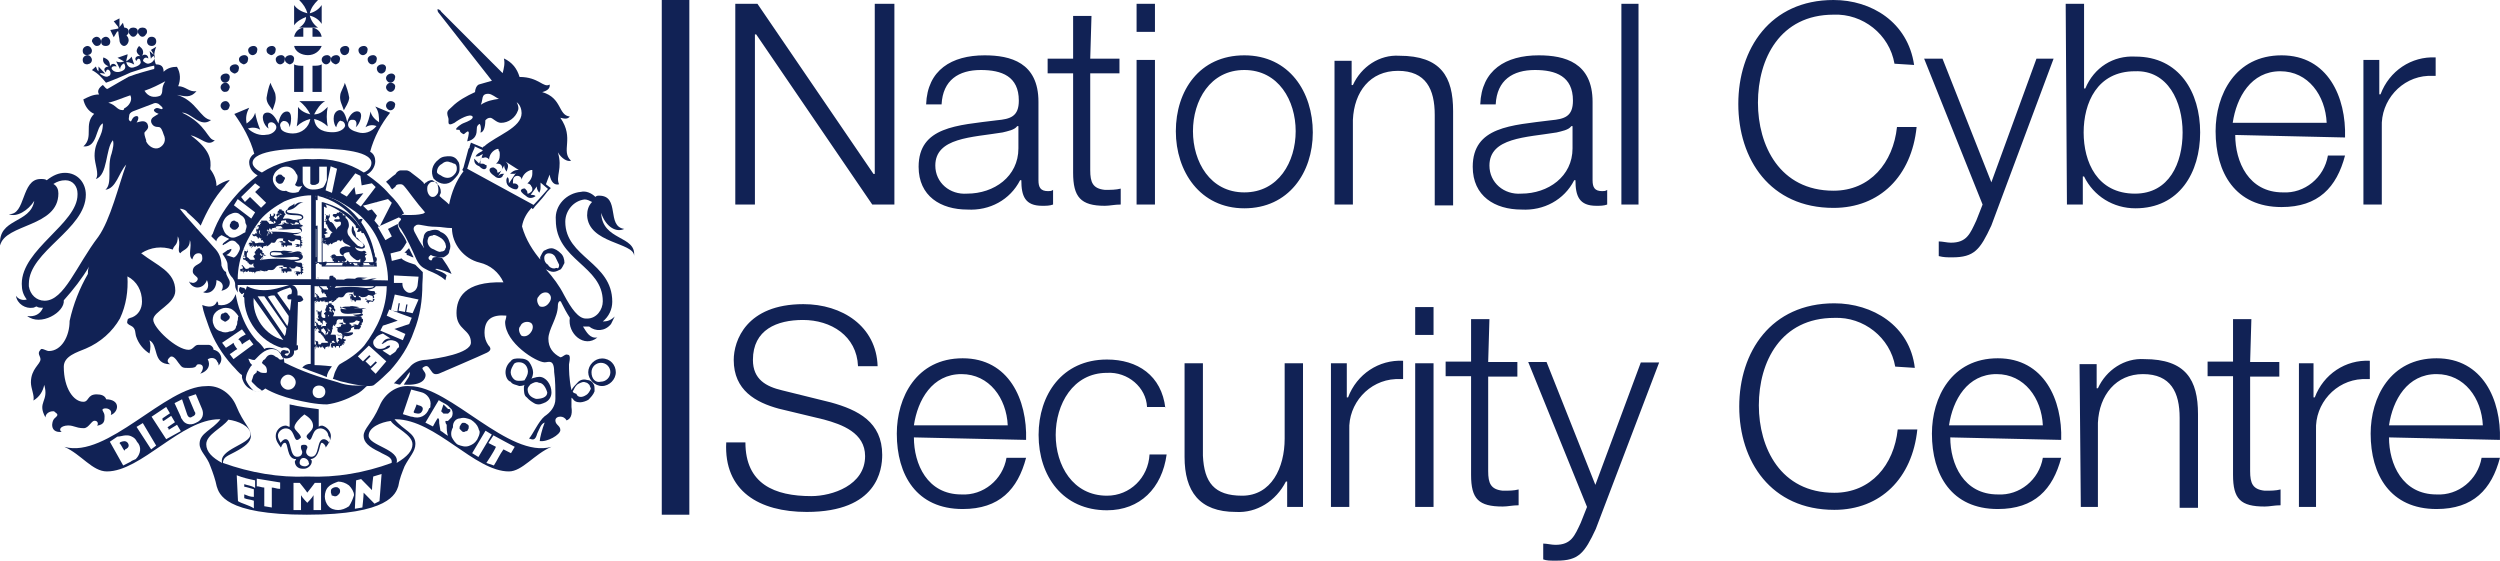 <?xml version="1.0" encoding="UTF-8"?>
<svg width="272px" height="61px" viewBox="0 0 272 61" version="1.1" xmlns="http://www.w3.org/2000/svg" xmlns:xlink="http://www.w3.org/1999/xlink">
    <title>national-cyber-security-centre-ncsc-logo-vector 2</title>
    <g id="All-clients" stroke="none" stroke-width="1" fill="none" fill-rule="evenodd">
        <g id="national-cyber-security-centre-ncsc-logo-vector-2" fill="#112255" fill-rule="nonzero">
            <path d="M79.014,48.133 C78.741,53.434 82.598,55.699 87.771,55.699 C95.485,55.699 95.984,51.078 95.984,49.492 C95.984,45.913 93.352,44.599 90.403,43.783 L85.094,42.469 C83.37,42.061 81.918,41.291 81.918,39.162 C81.918,35.854 84.549,34.812 87.363,34.812 C90.403,34.812 93.216,36.534 93.352,39.841 L95.485,39.841 C95.349,35.492 91.628,33.091 87.408,33.091 C81.192,33.091 79.83,37.078 79.83,39.162 C79.83,42.469 82.235,43.783 84.731,44.463 L89.631,45.641 C91.628,46.184 94.123,47.091 94.123,49.628 C94.123,52.799 90.539,53.977 88.27,53.977 C84.277,53.977 81.101,52.663 81.101,48.133 L79.014,48.133 L79.014,48.133 Z M111.638,47.861 C111.774,43.511 109.778,38.981 104.741,38.981 C99.705,38.981 97.572,43.239 97.572,47.181 C97.572,51.667 99.705,55.382 104.741,55.382 C108.734,55.382 110.731,53.252 111.638,49.809 L109.506,49.809 C109.097,52.21 106.965,53.932 104.605,53.796 C100.884,53.796 99.432,50.489 99.432,47.589 L111.638,47.861 Z M99.432,46.275 C99.841,43.511 101.429,40.702 104.605,40.702 C107.645,40.702 109.506,43.33 109.642,46.275 L99.432,46.275 Z M126.793,44.417 C126.385,40.838 123.753,39.117 120.441,39.117 C115.54,39.117 112.999,42.968 112.999,47.317 C112.999,51.803 115.631,55.518 120.441,55.518 C124.026,55.518 126.43,53.117 126.93,49.447 L125.069,49.447 C124.933,51.984 122.937,53.932 120.441,53.932 C116.72,53.932 114.86,50.625 114.86,47.317 C114.86,44.01 116.72,40.566 120.441,40.566 C122.71,40.43 124.706,42.152 124.797,44.282 L126.793,44.282 L126.793,44.417 Z M141.767,39.524 L139.771,39.524 L139.771,47.725 C139.771,50.896 138.319,53.932 135.142,53.932 C132.102,53.932 131.013,52.482 130.877,49.583 L130.877,39.524 L128.881,39.524 L128.881,49.718 C128.881,53.434 130.469,55.699 134.462,55.699 C136.731,55.835 138.818,54.521 139.907,52.392 L140.043,52.392 L140.043,55.155 L141.767,55.155 L141.767,39.524 Z M144.807,55.155 L146.804,55.155 L146.804,46.819 C146.668,43.919 148.936,41.382 151.84,41.246 L152.657,41.246 L152.657,39.252 C150.025,39.117 147.621,40.702 146.668,43.239 L146.532,43.239 L146.532,39.524 L144.807,39.524 L144.807,55.155 Z M153.973,55.155 L155.97,55.155 L155.97,39.524 L153.973,39.524 L153.973,55.155 Z M153.973,36.443 L155.97,36.443 L155.97,33.408 L153.973,33.408 L153.973,36.443 Z M162.05,34.722 L160.053,34.722 L160.053,39.343 L157.285,39.343 L157.285,40.929 L160.053,40.929 L160.053,51.667 C160.053,54.294 160.87,55.11 163.502,55.11 C164.046,55.11 164.545,54.974 165.226,54.974 L165.226,53.252 C164.682,53.388 164.182,53.388 163.502,53.388 C162.186,53.252 161.914,52.573 161.914,51.259 L161.914,40.974 L165.09,40.974 L165.09,39.388 L161.914,39.388 L162.05,34.722 Z M172.668,55.155 L171.987,56.877 C171.306,58.327 170.943,59.278 169.219,59.278 C168.811,59.278 168.312,59.142 167.903,59.142 L167.903,60.864 C168.312,61 168.584,61 169.355,61 C171.76,61 172.395,60.184 173.62,57.557 L180.517,39.434 L178.521,39.434 L173.575,52.754 L168.266,39.388 L166.27,39.388 L172.668,55.155 Z M208.332,40.023 C207.788,35.401 203.704,33 199.575,33 C192.678,33 189.229,38.301 189.229,44.236 C189.229,50.172 192.678,55.472 199.575,55.472 C204.612,55.472 208.06,52.029 208.605,46.728 L206.472,46.728 C206.064,50.579 203.568,53.615 199.575,53.615 C193.722,53.615 191.362,48.722 191.362,44.1 C191.362,39.343 193.767,34.586 199.575,34.586 C202.751,34.45 205.655,36.715 206.2,39.887 L208.332,40.023 Z M224.259,47.861 C224.395,43.511 222.399,38.981 217.362,38.981 C212.325,38.981 210.193,43.239 210.193,47.181 C210.193,51.667 212.325,55.382 217.362,55.382 C221.355,55.382 223.351,53.252 224.259,49.809 L222.262,49.809 C221.854,52.21 219.721,53.932 217.362,53.796 C213.641,53.796 212.189,50.489 212.189,47.589 L224.259,47.861 Z M212.053,46.275 C212.461,43.511 214.05,40.702 217.226,40.702 C220.266,40.702 222.126,43.33 222.262,46.275 L212.053,46.275 Z M226.392,55.155 L228.252,55.155 L228.252,46.003 C228.388,42.968 230.248,40.702 233.152,40.702 C236.193,40.702 237.145,42.696 237.145,45.46 L237.145,55.246 L239.142,55.246 L239.142,45.052 C239.142,41.337 237.826,39.071 233.289,39.071 C231.156,38.935 229.159,40.249 228.252,42.243 L228.116,42.243 L228.116,39.615 L226.255,39.615 L226.392,55.155 Z M244.95,34.722 L242.954,34.722 L242.954,39.343 L240.186,39.343 L240.186,40.929 L242.954,40.929 L242.954,51.667 C242.954,54.294 243.77,55.11 246.402,55.11 C246.947,55.11 247.446,54.974 248.126,54.974 L248.126,53.252 C247.582,53.388 247.083,53.388 246.402,53.388 C245.086,53.252 244.814,52.573 244.814,51.259 L244.814,40.974 L247.99,40.974 L247.99,39.388 L244.814,39.388 L244.95,34.722 Z M250.123,55.155 L251.983,55.155 L251.983,46.819 C251.847,43.919 254.116,41.382 257.02,41.246 L257.837,41.246 L257.837,39.252 C255.205,39.117 252.8,40.702 251.847,43.239 L251.711,43.239 L251.711,39.524 L250.123,39.524 L250.123,55.155 Z M271.994,47.861 C272.13,43.511 270.133,38.981 265.097,38.981 C260.06,38.981 257.927,43.239 257.927,47.181 C257.927,51.667 260.06,55.382 265.097,55.382 C269.09,55.382 271.086,53.252 271.994,49.809 L269.997,49.809 C269.589,52.21 267.456,53.932 265.097,53.796 C261.376,53.796 259.924,50.489 259.924,47.589 L271.994,47.861 Z M259.924,46.275 C260.332,43.511 261.92,40.702 265.097,40.702 C268.137,40.702 269.997,43.33 270.133,46.275 L259.924,46.275 Z" id="Shape"></path>
            <path d="M80,22.254 L82.135,22.254 L82.135,3.739 L82.272,3.739 L94.902,22.254 L97.31,22.254 L97.31,0.41 L95.174,0.41 L95.174,18.925 L95.038,18.925 L82.408,0.41 L80,0.41 L80,22.254 Z M110.803,16.143 C110.803,19.199 108.168,21.068 105.215,21.068 C103.352,21.205 101.762,19.883 101.762,18.013 C101.762,14.958 105.76,14.958 109.077,14.41 C109.622,14.274 110.394,14.137 110.667,13.726 L110.803,13.726 L110.803,16.143 Z M102.444,11.355 C102.58,8.71 104.306,7.616 106.714,7.616 C108.986,7.616 110.848,8.3 110.848,10.945 C110.848,12.678 109.94,12.951 108.441,13.088 C104.17,13.635 99.945,13.772 99.945,18.15 C99.945,21.342 102.353,22.801 105.26,22.801 C107.668,22.938 109.894,21.752 110.985,19.609 L111.121,19.609 C111.121,21.342 111.53,22.391 113.393,22.391 C113.802,22.391 114.21,22.391 114.574,22.254 L114.574,20.658 C114.438,20.795 114.165,20.795 114.029,20.795 C113.211,20.795 112.984,20.384 112.984,19.609 L112.984,11.081 C112.984,6.795 109.94,6.02 107.123,6.02 C103.534,6.02 100.899,7.616 100.763,11.355 L102.444,11.355 Z M118.754,1.733 L116.755,1.733 L116.755,6.384 L113.983,6.384 L113.983,7.98 L116.755,7.98 L116.755,18.788 C116.755,21.433 117.572,22.391 120.208,22.391 C120.753,22.391 121.252,22.254 121.934,22.254 L121.934,20.521 C121.389,20.658 120.889,20.658 120.208,20.658 C118.89,20.521 118.617,19.837 118.617,18.515 L118.617,7.98 L121.798,7.98 L121.798,6.384 L118.617,6.384 L118.754,1.733 Z M123.66,22.254 L125.659,22.254 L125.659,6.521 L123.66,6.521 L123.66,22.254 Z M123.66,3.466 L125.659,3.466 L125.659,0.41 L123.66,0.41 L123.66,3.466 Z M135.382,6.02 C130.475,6.02 127.931,9.896 127.931,14.274 C127.931,18.651 130.566,22.664 135.382,22.664 C140.198,22.664 142.833,18.788 142.833,14.41 C142.833,10.033 140.289,6.02 135.382,6.02 M135.382,7.616 C139.107,7.616 140.97,10.945 140.97,14.274 C140.97,17.603 139.107,20.932 135.382,20.932 C131.656,20.932 129.794,17.603 129.794,14.274 C129.794,10.945 131.656,7.616 135.382,7.616 M145.195,22.254 L147.194,22.254 L147.194,13.042 C147.331,9.987 149.057,7.707 152.101,7.707 C155.145,7.707 156.099,9.713 156.099,12.495 L156.099,22.345 L158.098,22.345 L158.098,12.085 C158.098,8.345 156.78,6.065 152.237,6.065 C150.102,5.928 148.103,7.251 147.194,9.257 L147.058,9.257 L147.058,6.612 L145.195,6.612 L145.195,22.254 L145.195,22.254 Z M171.092,16.143 C171.092,19.199 168.457,21.068 165.503,21.068 C163.641,21.205 162.051,19.883 162.051,18.013 C162.051,14.958 166.049,14.958 169.365,14.41 C169.91,14.274 170.683,14.137 170.955,13.726 L171.092,13.726 L171.092,16.143 Z M162.732,11.355 C162.868,8.71 164.595,7.616 167.003,7.616 C169.274,7.616 171.137,8.3 171.137,10.945 C171.137,12.678 170.228,12.951 168.729,13.088 C164.458,13.635 160.233,13.772 160.233,18.15 C160.233,21.342 162.641,22.801 165.549,22.801 C167.957,22.938 170.183,21.752 171.273,19.609 L171.41,19.609 C171.41,21.342 171.819,22.391 173.681,22.391 C174.09,22.391 174.499,22.391 174.862,22.254 L174.862,20.658 C174.726,20.795 174.454,20.795 174.317,20.795 C173.5,20.795 173.272,20.384 173.272,19.609 L173.272,11.081 C173.272,6.795 170.228,6.02 167.412,6.02 C163.822,6.02 161.187,7.616 161.051,11.355 L162.732,11.355 Z M176.407,22.254 L178.27,22.254 L178.27,0.41 L176.407,0.41 L176.407,22.254 Z M208.255,7.068 C207.574,2.417 203.621,0 199.487,0 C192.581,0 189.128,5.336 189.128,11.309 C189.128,17.329 192.581,22.619 199.487,22.619 C204.53,22.619 207.983,19.153 208.528,13.818 L206.392,13.818 C205.984,17.694 203.485,20.749 199.487,20.749 C193.626,20.749 191.264,15.824 191.264,11.173 C191.264,6.384 193.671,1.596 199.487,1.596 C202.667,1.459 205.575,3.739 206.12,6.932 L208.255,7.068 Z M215.706,22.254 L215.025,23.987 C214.343,25.446 213.98,26.404 212.253,26.404 C211.844,26.404 211.345,26.267 210.936,26.267 L210.936,27.863 C211.481,28 211.844,28 212.389,28 C214.797,28 215.433,27.179 216.66,24.534 L223.43,6.384 L221.567,6.384 L216.66,19.837 L211.345,6.384 L209.346,6.384 L215.706,22.254 Z M237.468,14.41 C237.468,17.739 236.014,21.068 232.289,21.068 C228.154,21.068 226.701,17.603 226.701,14.41 C226.701,11.218 228.154,7.752 232.289,7.752 C235.878,7.616 237.468,11.081 237.468,14.41 M224.883,22.254 L226.61,22.254 L226.61,19.199 L226.746,19.199 C227.791,21.342 229.926,22.664 232.334,22.664 C237.105,22.664 239.376,18.788 239.376,14.41 C239.376,10.033 237.105,6.156 232.334,6.156 C229.926,6.02 227.836,7.342 226.882,9.622 L226.746,9.622 L226.746,0.41 L224.747,0.41 L224.883,22.254 Z M255.141,14.958 C255.278,10.58 253.278,6.02 248.236,6.02 C243.193,6.02 241.057,10.306 241.057,14.274 C241.057,18.788 243.193,22.528 248.236,22.528 C252.234,22.528 254.233,20.384 255.141,16.919 L253.278,16.919 C252.87,19.336 250.734,21.068 248.372,20.932 C244.646,20.932 243.193,17.603 243.193,14.684 L255.141,14.958 Z M242.92,13.362 C243.329,10.58 244.919,7.752 248.099,7.752 C251.143,7.752 253.006,10.397 253.142,13.362 L242.92,13.362 Z M257.277,22.254 L259.139,22.254 L259.139,13.863 C259.003,10.945 261.275,8.391 264.182,8.254 L265,8.254 L265,6.248 C262.365,6.111 259.957,7.707 259.003,10.261 L258.867,10.261 L258.867,6.521 L257.14,6.521 L257.14,22.254 L257.277,22.254 Z" id="Shape"></path>
            <path d="M40.785,28.005 C40.647,26.622 40.093,25.368 39.308,24.2 C39.308,24.07 39.447,23.941 39.447,23.811 C39.308,23.811 39.031,23.811 39.031,23.941 C39.031,23.811 39.031,23.811 38.893,23.681 C37.97,22.557 36.723,21.649 35.246,21.259 C35.246,21 34.969,21 34.831,21 C34.831,21 34.831,21.13 34.692,21.259 L34.554,21.259 C34.554,21.13 34.415,21.13 34.277,21 C34.277,21.13 34.277,21.259 34.415,21.389 C34.415,21.389 34.277,21.389 34.277,21.519 C34.277,21.649 34.277,21.778 34.415,21.778 L34.554,21.778 L34.554,24.546 C34.277,24.546 34.138,24.676 34,24.676 C34.138,24.805 34.277,24.805 34.415,24.935 L34.415,27.962 C34.277,27.962 34.138,28.092 34.138,28.351 C34.138,28.481 34.277,28.481 34.415,28.481 L34.415,28.611 C34.277,28.611 34.277,28.611 34.277,28.741 C34.415,28.741 34.415,28.741 34.554,28.611 L34.692,28.611 C34.692,28.741 34.831,28.741 34.831,28.741 C34.969,28.87 35.108,28.741 35.246,28.611 L37.416,28.611 C37.416,28.741 37.554,28.87 37.554,29 C37.693,28.87 37.693,28.741 37.693,28.611 L40.139,28.611 C40.139,28.741 40.278,28.87 40.555,28.87 C40.693,28.87 40.693,28.741 40.693,28.611 L40.832,28.611 C40.693,28.741 40.832,28.741 40.97,28.741 C40.97,28.741 40.97,28.611 40.832,28.611 L40.832,28.481 C40.97,28.481 40.97,28.351 40.97,28.351 C41.062,28.135 40.924,27.876 40.785,28.005 M38.616,23.854 C39.678,25.238 40.37,26.751 40.647,28.524 L34.554,28.524 L34.554,21.303 C36.17,21.692 37.554,22.6 38.616,23.854" id="Shape"></path>
            <path d="M41,28.956 C40.854,27.272 40.122,25.722 39,24.437 C38.561,23.772 38.024,23.285 37.293,22.886 C36.561,22.487 35.878,22.222 35.146,22 L35,22 L35,29 L41,29 L41,28.956 Z M38.707,24.57 L38.707,24.703 C38.707,24.835 38.854,24.835 39,24.835 C39,24.968 38.854,25.101 38.854,25.234 C39,25.234 39.146,25.234 39.293,25.101 C39.293,25.234 39.293,25.367 39.439,25.367 L39.585,25.367 C40.317,26.386 40.707,27.449 40.854,28.601 C40.707,28.601 40.707,28.468 40.561,28.468 C40.561,28.734 40.707,28.734 40.707,28.867 L38.561,28.867 C38.561,28.734 38.415,28.734 38.415,28.601 C38.268,28.601 38.268,28.601 38.122,28.734 C37.976,28.601 37.976,28.468 37.829,28.335 C37.683,28.468 37.683,28.601 37.683,28.734 C37.537,28.601 37.537,28.468 37.39,28.601 C37.244,28.601 37.244,28.734 37.244,28.867 L35.39,28.867 C35.537,28.734 35.537,28.734 35.537,28.468 C35.39,28.468 35.244,28.468 35.098,28.601 L35.098,25.899 C35.244,25.899 35.39,25.899 35.39,25.766 C35.39,25.633 35.39,25.633 35.244,25.5 C35.39,25.5 35.537,25.367 35.683,25.367 C35.537,25.234 35.39,25.234 35.39,25.234 C35.537,25.101 35.537,25.101 35.537,24.968 C35.537,24.835 35.39,24.835 35.244,24.835 L35.244,22.487 C35.39,22.487 35.39,22.62 35.537,22.62 C35.537,22.487 35.537,22.354 35.39,22.222 C36.707,22.62 37.878,23.551 38.707,24.57" id="Shape"></path>
            <path d="M39.7,27.857 L40,27.571 C39.85,27.714 39.7,27.571 39.7,27.571 C39.85,27.429 39.85,27.571 39.85,27.429 C39.7,27.286 39.7,27.286 39.55,27.286 C39.4,27.429 38.65,27.286 38.65,26.857 C38.8,27 38.8,27 38.95,27 C39.4,27.143 39.7,27 39.7,26.857 C39.7,26.571 39.4,26.429 39.1,26.143 C38.95,26 38.95,25.857 38.8,25.857 C38.65,25.714 38.8,25.429 38.5,25 C38.5,24.857 38.5,24.714 38.35,24.571 C38.2,25 38.2,25.429 38.65,25.81 C38.95,26.238 39.65,26.381 39.55,26.762 L39.4,26.905 C39.25,26.905 39.1,26.762 38.95,26.762 L38.8,26.619 C38.5,26.333 38.2,26.048 38.05,25.762 C37.75,25.476 37.75,25.048 37.9,24.81 C38.05,24.524 37.9,23.857 37.6,23.714 L37.6,23.429 L37.3,23.429 C37.3,23.286 37.3,23.143 37.15,23.143 C37.15,23.143 37,23.143 37,23 C36.85,23.143 36.85,23.143 36.85,23.143 L36.65,23.143 C36.65,23.286 36.65,23.286 36.35,23.286 C36.2,23.286 36.2,23.429 36.2,23.429 C36.2,23.429 36.2,23.571 36.35,23.571 L36.5,23.714 L36.65,23.571 C36.8,23.429 36.8,23.429 36.95,23.714 C36.95,23.857 36.95,23.857 36.8,23.857 L36.5,23.857 C36.35,23.857 36.35,24 36.35,24 C36.35,24 36.5,24.143 36.65,24.143 C36.8,24.143 37.1,24 37.1,24.286 C37.1,24.714 36.65,24.571 36.65,25 C36.65,24.857 36.5,24.857 36.5,24.714 C36.35,24.571 36.35,24.429 36.2,24.286 C36.05,24.143 36.05,24.143 35.9,24.143 C35.9,24 35.75,24 35.75,23.857 C35.75,23.714 35.9,23.714 35.9,23.429 C35.9,23.286 35.75,23.286 35.75,23.286 L35.9,23.429 L35.75,23.429 L35.75,23.571 C35.75,23.429 35.6,23.429 35.6,23.429 L35.45,23.429 C35.45,23.286 35.3,23.286 35.3,23.286 L35.45,23.286 L35.45,23.429 C35.45,23.571 35.6,23.571 35.6,23.571 C35.45,23.429 35.45,23.571 35.45,23.714 L35.45,23.857 C35.3,23.857 35.3,24 35.45,24 L35.45,23.857 L35.6,23.857 C35.45,24 35.45,24 35.6,24 C35.3,24.143 35.15,24.143 35.15,23.857 C35.15,24 35.15,24.143 35.3,24.143 L35.45,24.143 L35.45,24.286 C35.45,24.429 35.45,24.429 35.6,24.429 L35.6,24.286 L35.6,24.571 C35.75,24.857 35.9,25.143 36.2,25.286 C36.05,25.286 35.9,25.571 35.9,25.714 C35.75,25.857 35.6,25.857 35.45,25.857 C35.45,25.857 35.3,25.857 35.3,25.714 L35.3,25.857 L35.15,25.857 L35,25.857 L35.15,25.857 L35.15,26 C35.15,26.143 35.15,26.143 35.45,26.143 C35.45,26.143 35.3,26.286 35.3,26.143 C35.15,26.143 35.15,26 35.15,26.143 L35.15,26.286 C35.15,26.143 35,26.286 35,26.429 C35,26.571 35,26.286 35.15,26.286 L35.15,26.429 C35.3,26.571 35.3,26.571 35.45,26.286 C35.45,26.429 35.3,26.571 35.45,26.571 L35.6,26.571 C35.6,26.714 35.75,26.714 35.75,26.714 L35.75,26.571 L35.9,26.571 L35.9,26.429 L36.05,26.571 C36.05,26.571 36.2,26.571 36.2,26.429 C36.35,26.429 36.5,26.286 36.65,26.286 C36.65,26.143 36.8,26.143 36.8,26.143 C36.95,26.143 36.95,26.143 37.1,26.286 C37.1,26.143 37.25,26.143 37.25,26 C37.25,26.571 38,26.571 38.15,26.857 C37.85,26.857 37.7,26.714 37.4,26.857 C37.25,26.857 36.95,27 36.95,27.286 C36.95,27.571 37.1,27.714 37.4,27.857 L36.65,27.857 C36.5,27.857 36.5,27.571 36.2,27.714 C36.2,27.714 36.05,27.714 36.05,27.857 C35.9,27.857 35.9,28 35.9,28 L36.05,27.857 L36.05,28 C36.05,28 36.05,28.143 36.2,28.143 L36.35,28.143 C36.35,28.286 36.05,28 36.2,28.286 L36.2,28.429 C36.2,28.571 36.35,28.571 36.35,28.571 C36.35,28.571 36.2,28.571 36.2,28.429 L36.35,28.429 L36.35,28.571 C36.35,28.714 36.5,28.714 36.5,28.714 C36.5,28.714 36.35,28.714 36.35,28.571 L36.5,28.571 L36.5,28.429 C36.5,28.571 36.65,28.571 36.65,28.571 C36.65,28.571 36.8,28.571 36.8,28.429 C36.8,28.286 36.95,28.429 36.95,28.571 C36.95,28.429 36.95,28.429 37.1,28.571 L37.25,28.429 C37.25,28.429 37.4,28.571 37.55,28.429 C37.7,28.286 37.7,28.286 37.7,28.286 L37.4,27.857 C37.25,27.571 37.7,27.429 38,27.429 C38,27.714 38.3,28 38.75,28.286 C39.05,28.429 39.2,28.143 39.2,28.143 L39.2,28.571 C39.2,28.714 39.05,28.571 38.9,28.571 L38.75,28.571 C38.75,28.571 38.6,28.571 38.6,28.714 L38.75,28.571 C38.75,28.714 39.05,28.714 39.05,28.714 C38.9,28.714 38.75,28.857 38.9,28.857 L39.05,28.857 C39.05,28.857 39.05,29 39.2,29 L39.35,29 C39.5,29 39.35,28.857 39.5,28.857 L39.5,29 L39.65,29 C39.35,29 39.5,29 39.5,29 C39.5,29 39.35,29 39.35,28.857 L39.5,28.857 C39.65,28.714 39.5,28.714 39.5,28.571 C39.5,28.429 39.65,28.571 39.65,28.429 C39.8,28.286 39.8,28.286 39.8,28.286 C39.85,28 39.7,28 39.7,27.857" id="Path"></path>
            <path d="M32.517,32.143 L32.372,32.143 L32.372,31.857 C32.372,31.429 32.083,31 31.648,31 L31.503,31 C30.538,31.286 29.669,31.571 28.703,31.571 C27.979,31.571 27.448,31.429 26.869,31.143 L26.724,31.571 C26.724,31.429 26.579,31.286 26.29,31.286 C26.145,31.143 26,31.286 26,31.571 C26,31.714 26.145,31.857 26.29,32 C26.434,32 26.434,31.857 26.579,31.857 L26.434,32.286 C26.579,32.286 26.579,32.429 26.579,32.429 C26.579,34.81 28.269,37.143 30.683,37.857 C31.117,37.714 31.552,37.857 31.552,38.286 C31.552,38.429 31.407,38.571 31.262,38.714 C31.117,38.714 30.972,38.571 30.972,38.571 C30.972,38.429 31.407,38.429 31.407,38.429 C31.407,38.286 31.407,38.143 31.262,38.143 C31.262,38.143 31.262,38.143 31.117,38.143 C30.828,38 30.538,38.143 30.538,38.429 C30.538,38.714 30.828,39 31.117,39 C31.407,39 32.083,38.857 31.986,38.143 C32.131,38.143 32.276,38.143 32.421,38 L32.421,37.571 L32.276,37.571 L32.421,32.857 L32.566,32.857 C32.71,32.857 33,32.714 33,32.571 C32.807,32.143 32.662,32.143 32.517,32.143 M27.593,32.429 L30.828,37 C28.848,36.476 27.448,34.524 27.593,32.429 M30.972,36.571 L28.028,32.238 L28.752,32.238 L31.166,35.714 C31.117,36.048 31.117,36.333 30.972,36.571 M29.138,32.286 C29.428,32.143 29.572,32.143 29.862,32.143 L31.407,34.381 C31.407,34.81 31.407,35.095 31.262,35.476 L29.138,32.286 Z M31.697,32 C31.407,32 31.262,32.143 31.262,32.286 C31.262,32.429 31.262,32.571 31.407,32.571 L31.552,32.571 L31.697,32.571 L31.552,33.81 L30.152,31.857 C30.586,31.571 31.117,31.429 31.552,31.286 C31.697,31.429 31.841,31.571 31.697,32" id="Shape"></path>
            <path d="M32.057,24.02 C32.623,24.02 33,23.892 33,23.636 C33,22.997 31.208,23.381 31.208,22.997 C31.208,22.869 31.349,22.869 31.349,22.869 C32.292,22.741 32.292,22.102 33,22.017 C32.151,21.889 32.057,22.528 31.774,22.528 C31.915,22.528 32.057,22.4 32.057,22.145 C31.774,22.4 31.491,22.4 31.349,22.656 C31.349,22.656 31.208,22.784 31.349,22.784 C31.208,22.784 31.066,22.912 31.066,23.04 C31.066,23.679 32.858,23.168 32.858,23.679 C32.858,23.807 32.434,23.935 32.009,23.935 C31.726,23.935 31.585,23.679 30.783,23.807 C30.783,23.679 31.066,23.423 30.925,23.423 C31.066,23.423 31.066,23.295 31.066,23.295 L30.925,23.168 L30.925,23.04 L30.783,22.912 C30.642,22.912 30.642,22.912 30.642,22.784 L30.358,22.784 L30.358,22.912 C30.217,22.912 30.217,23.04 30.217,23.04 C30.217,23.168 30.217,23.168 30.358,23.168 C30.075,23.295 30.075,23.295 30.075,23.423 C30.075,23.423 30.075,23.551 30.217,23.551 C30.217,23.679 30.075,23.807 30.075,23.935 L29.934,23.807 C29.792,23.679 29.792,23.679 29.792,23.679 C29.792,23.551 29.934,23.551 29.934,23.423 L29.934,23.253 C29.934,23.253 29.792,23.253 29.651,23.253 C29.651,23.253 29.792,23.253 29.792,23.381 C29.792,23.508 29.651,23.381 29.651,23.508 L29.651,23.636 C29.651,23.508 29.651,23.508 29.509,23.508 C29.509,23.253 29.368,23.253 29.368,23.253 L29.368,23.381 C29.368,23.508 29.368,23.508 29.509,23.508 C29.368,23.381 29.368,23.381 29.368,23.508 L29.368,23.636 C29.226,23.636 29.226,23.764 29.368,23.764 L29.368,23.636 L29.368,23.892 C29.368,24.02 29.085,24.02 29.226,23.892 C29.085,24.02 29.368,24.02 29.509,24.02 C29.509,24.02 29.509,24.148 29.651,24.148 C29.792,24.148 29.651,24.276 29.792,24.276 L29.792,24.02 C29.981,24.105 29.981,24.105 29.981,24.233 C29.84,24.361 29.557,24.361 29.415,24.361 L29.132,24.361 C28.991,24.489 28.708,24.489 28.708,24.489 C28.708,24.489 28.708,24.361 28.566,24.361 L28.425,24.233 C28.425,24.105 28.283,24.105 28.283,24.233 C28.283,24.233 28.425,24.233 28.425,24.361 L28.425,24.489 C28.425,24.489 28.425,24.616 28.566,24.616 L28.425,24.616 C28.283,24.489 28.283,24.489 28.283,24.489 L28.142,24.489 C28,24.489 28,24.616 28,24.744 C28,24.744 28,24.616 28.142,24.616 L28.142,24.744 C28.142,24.872 28.283,24.872 28.425,24.744 C28.425,24.872 28.283,24.872 28.283,24.872 C28.283,25 28.425,25 28.425,25 L28.283,24.872 L28.425,24.872 C28.566,24.872 28.566,24.744 28.566,24.744 C28.566,24.744 28.566,24.872 28.708,24.872 C28.849,24.872 28.849,24.744 28.849,24.744 L28.991,24.872 C28.991,24.872 29.132,24.872 29.132,24.744 L29.132,24.872 L29.274,24.744 L29.274,24.872 L29.415,24.872 C29.415,24.872 29.415,25 29.557,25 C29.557,24.744 29.698,24.872 29.981,24.744 C29.981,24.744 29.981,24.872 29.84,24.872 C29.981,24.872 29.981,24.744 29.981,24.744 L29.981,24.489 C30.123,24.489 30.123,24.489 30.123,24.361 L30.123,24.489 C30.264,24.489 30.406,24.361 30.406,24.361 C30.83,24.233 30.264,23.977 30.972,23.977 C31.113,23.977 31.113,23.977 31.113,23.849 C31.113,23.977 31.113,24.233 31.255,24.233 C31.396,24.233 31.396,24.233 31.396,24.361 L31.255,24.361 C31.113,24.489 31.113,24.105 30.83,24.233 C30.689,24.233 30.689,24.361 30.689,24.361 L30.83,24.233 C30.83,24.233 30.83,24.361 30.972,24.361 L30.83,24.361 C30.83,24.489 30.689,24.361 30.689,24.489 L30.689,24.616 C30.689,24.744 30.689,24.744 30.83,24.744 C30.83,24.744 30.689,24.744 30.689,24.616 L30.689,24.744 C30.83,24.744 30.83,24.872 30.972,24.744 C30.972,24.744 30.83,24.744 30.83,24.616 L30.972,24.616 L31.113,24.616 L31.255,24.744 C31.396,24.744 31.255,24.616 31.396,24.616 L31.821,24.616 C31.821,24.489 31.821,24.489 31.679,24.361 C31.538,24.361 31.679,24.233 31.538,24.233 C31.679,24.233 31.679,24.361 31.962,24.361 C32.245,24.361 31.962,24.361 32.104,24.233 C32.245,24.105 32.387,24.233 32.387,24.233 C32.387,24.233 32.528,24.233 32.528,24.361 L32.528,24.489 C32.528,24.616 32.387,24.489 32.387,24.489 L32.104,24.489 C31.962,24.361 31.821,24.489 31.821,24.489 L31.962,24.489 L32.104,24.489 C32.104,24.489 31.962,24.616 32.104,24.744 L32.245,24.744 C32.245,24.872 32.245,24.872 32.387,24.872 L32.387,24.744 L32.528,24.744 C32.67,24.744 32.528,24.616 32.67,24.616 L32.67,24.744 L32.811,24.744 C32.811,24.872 32.953,24.872 32.953,24.872 C32.953,24.872 32.811,24.872 32.811,24.744 L32.811,24.616 C32.528,24.489 32.528,24.489 32.528,24.489 C32.528,24.361 32.67,24.489 32.67,24.361 C32.67,24.361 32.67,24.233 32.528,24.233 L32.67,24.233 C32.528,24.233 32.528,24.105 32.528,24.105 L32.67,23.977 C32.67,24.105 32.528,24.105 32.528,23.977 C32.528,23.977 32.528,23.849 32.387,23.849 C32.481,24.105 32.34,24.02 32.057,24.02 Z M30.406,23.253 C30.406,23.253 30.406,23.253 30.264,23.253 C30.123,23.125 30.264,23.125 30.123,23.125 C30.264,23.125 30.406,23.125 30.406,23.253 M30.547,23.381 L30.406,23.381 L30.406,23.508 L30.264,23.636 C30.123,23.636 30.123,23.508 30.264,23.508 C30.264,23.508 30.264,23.381 30.406,23.381 L30.547,23.381 C30.406,23.381 30.406,23.253 30.406,23.253 C30.406,23.253 30.547,23.253 30.406,23.125 L30.264,23.125 L30.264,23.253 L30.406,23.253 L30.547,23.253 L30.547,23.381 Z M30.689,23.381 C30.547,23.381 30.547,23.253 30.547,23.253 L30.689,23.381 Z" id="Shape"></path>
            <path d="M28.463,25.65 L28.171,25.35 C28.171,25.35 28.171,25.35 28.171,25.2 C28.171,25.05 28.317,25.05 28.317,24.9 L28.317,24.75 C28.317,24.6 28.171,24.6 28.171,24.6 L28.317,24.75 L28.024,24.9 L28.024,25.05 C28.024,25.05 28.024,24.9 27.878,24.9 C27.878,24.75 27.732,24.75 27.732,24.75 L27.878,24.75 L27.878,24.9 C27.878,25.05 28.024,25.05 28.024,25.05 C27.878,24.9 27.878,25.05 27.878,25.2 L27.878,25.35 C27.732,25.35 27.732,25.5 27.878,25.5 L27.878,25.2 L28.024,25.2 C27.878,25.35 27.878,25.35 28.024,25.35 C27.732,25.5 27.732,25.5 27.585,25.5 C27.585,25.5 27.439,25.5 27.439,25.35 C27.439,25.65 27.585,25.8 27.878,25.65 C27.878,25.65 27.878,25.8 28.024,25.8 C28.024,25.95 28.024,25.95 28.171,25.95 L28.171,25.8 C28.317,25.95 28.317,25.95 28.463,25.95 C28.317,26.1 28.463,26.25 28.61,26.1 C28.61,26.25 28.61,26.25 28.756,26.4 L28.171,26.4 C28.171,26.4 27.732,26.55 27.732,26.4 C27.732,26.4 27.732,26.25 27.585,26.25 L27.439,26.25 C27.293,26.1 27.293,26.1 27.293,26.25 C27.293,26.25 27.439,26.25 27.439,26.4 L27.439,26.55 C27.439,26.55 27.439,26.7 27.585,26.7 L27.439,26.7 C27.439,26.4 27.439,26.4 27.293,26.4 L27.146,26.4 C27.146,26.4 27,26.55 27,26.7 C27,26.7 27,26.55 27.146,26.55 L27.146,26.7 C27.146,26.85 27.293,26.85 27.439,26.7 C27.439,26.85 27.293,26.85 27.293,26.85 C27.293,27 27.439,27 27.439,27 L27.293,26.85 L27.439,26.85 C27.585,26.85 27.585,26.7 27.585,26.7 C27.585,26.85 27.732,26.85 27.732,26.85 C27.878,26.85 27.878,26.7 27.878,26.7 L28.024,26.85 C28.024,26.85 28.171,26.85 28.171,26.7 L28.171,26.85 L28.317,26.7 L28.317,26.85 L28.463,26.85 C28.463,26.85 28.463,27 28.61,27 C28.61,26.7 28.756,26.85 29.049,26.7 C29.049,26.7 29.049,26.85 28.902,26.85 C29.049,26.85 29.488,26.55 29.488,26.4 L29.634,26.4 C30.22,26.55 29.78,25.8 30.756,25.95 C30.756,25.95 30.902,25.95 30.902,25.8 C30.756,25.95 30.756,26.25 30.902,26.25 C31.049,26.25 31.049,26.25 31.049,26.4 L30.902,26.4 C30.756,26.4 30.756,26.1 30.61,26.25 L30.463,26.25 C30.317,26.25 30.317,26.4 30.317,26.4 L30.463,26.25 C30.463,26.25 30.463,26.4 30.61,26.4 L30.756,26.4 C30.756,26.55 30.463,26.4 30.61,26.55 L30.61,26.7 C30.61,26.85 30.61,26.85 30.756,26.85 C30.756,26.85 30.61,26.85 30.61,26.7 L30.756,26.7 L30.756,26.85 C30.756,27 30.902,27 30.902,27 C30.902,27 30.756,27 30.756,26.85 L30.902,26.85 L30.902,26.7 L31.049,26.7 C31.049,26.85 31.195,26.85 31.195,26.85 C31.195,26.85 31.195,26.7 31.341,26.7 L31.78,26.7 C31.78,26.55 31.78,26.4 31.634,26.4 C31.488,26.4 31.341,26.25 31.341,26.1 C31.488,26.1 31.634,26.25 31.634,26.25 C31.927,26.25 32.073,26.25 32.073,26.1 C32.22,25.95 32.366,26.1 32.512,26.1 C32.512,26.1 32.659,26.1 32.659,26.25 L32.659,26.55 C32.659,26.7 32.512,26.55 32.366,26.55 L32.22,26.55 C32.073,26.55 32.073,26.7 32.073,26.7 L32.22,26.55 C32.22,26.7 32.366,26.7 32.366,26.7 C32.22,26.7 32.073,26.85 32.22,26.85 L32.366,26.85 L32.366,27 L32.366,26.85 L32.512,26.85 C32.659,26.85 32.512,26.7 32.659,26.7 L32.659,26.85 L32.756,26.85 C32.61,27 32.756,27 32.756,27 L32.756,26.85 C32.756,26.85 32.756,26.7 32.902,26.7 C32.902,26.55 32.756,26.55 32.756,26.55 C32.756,26.4 32.902,26.55 32.902,26.4 C32.902,26.4 32.902,26.25 32.756,26.25 C32.61,26.25 32.902,26.25 32.902,26.1 C32.756,26.25 32.756,26.1 32.756,25.95 L32.902,25.8 C32.902,25.95 32.756,25.95 32.756,25.8 C32.756,25.8 32.756,25.65 32.61,25.65 C32.317,25.65 32.171,25.65 31.878,25.5 C32.317,25.5 32.854,25.35 32.854,25.05 C32.854,24.9 32.707,24.6 31.976,24.6 C31.244,24.6 29.976,25.2 29.976,24.75 C29.976,24.6 30.268,24.6 30.561,24.6 L30.707,24.75 C31.585,25.05 32.561,24.6 33,24.6 C32.561,24.15 32.024,24.6 31.293,24.45 C31.732,24.45 31.732,24.3 31.878,24.3 C31.585,24.45 31,24.15 30.756,24.45 L30.61,24.45 C30.171,24.45 29.878,24.45 29.878,24.6 C29.878,25.2 31.585,24.9 32.171,24.9 C32.756,24.9 32.756,25.05 32.756,25.2 C32.756,25.35 32.171,25.35 31.878,25.35 C31,25.2 30.024,25.2 29.146,25.2 C29.293,25.05 29.293,24.9 29.293,24.75 C29.439,24.75 29.439,24.6 29.439,24.6 C29.293,24.6 29.293,24.45 29.293,24.45 L29.293,24.3 L29.146,24.15 L29,24 L28.561,24 C28.561,24 28.561,24 28.415,24 L28.415,24.3 C28.268,24.3 28.268,24.45 28.268,24.45 C28.268,24.45 28.268,24.6 28.415,24.6 C28.268,24.6 28.268,24.9 28.122,24.9 C28.122,24.9 28.122,25.05 28.268,25.05 L28.268,25.35 L28.122,25.2 L28.463,25.65 Z M29.439,25.2 C29.585,25.2 29.585,25.35 29.732,25.35 C29.585,25.35 29.585,25.5 29.585,25.5 C29.439,25.2 29.293,25.2 29.439,25.2 M29.293,25.05 C29.293,25.2 29.146,25.2 29.146,25.2 C29,25.05 29.146,25.05 29,25.05 C29.146,24.9 29.146,25.05 29.293,25.05 M29.049,25.5 C29.195,25.35 29.195,25.35 29.195,25.35 C29.195,25.2 29.195,25.2 29.049,25.2 C29.049,25.2 29.195,25.2 29.049,25.05 L29.049,25.2 L29.195,25.2 L29.341,25.35 L29.341,25.5 C29.341,25.5 29.341,25.35 29.195,25.35 L29.195,25.5 L29.049,25.5 C29.195,25.65 29.049,25.65 28.902,25.65 C29.049,25.65 29.049,25.65 29.049,25.5" id="Shape"></path>
            <path d="M28.838,29.526 C28.98,29.368 28.98,29.526 28.838,29.526 C29.122,29.526 29.122,29.368 29.264,29.368 C30.209,29.526 29.689,28.737 30.777,28.895 C30.919,28.895 30.919,28.895 30.919,28.737 C30.777,28.895 30.777,29.053 30.919,29.053 L31.061,29.053 C31.203,29.053 31.203,29.053 31.203,29.211 L30.919,29.211 C30.777,29.368 30.777,28.895 30.635,29.053 L30.493,29.053 C30.351,29.053 30.351,29.211 30.351,29.211 L30.493,29.053 C30.493,29.053 30.493,29.211 30.635,29.211 L30.777,29.211 C30.777,29.368 30.493,29.211 30.635,29.368 L30.635,29.526 C30.635,29.684 30.635,29.684 30.777,29.684 C30.777,29.684 30.635,29.684 30.635,29.526 L30.777,29.526 L30.777,29.684 C30.777,29.842 30.919,29.842 30.919,29.842 C30.919,29.842 30.777,29.842 30.777,29.684 L30.919,29.684 L30.919,29.526 L31.061,29.526 C31.061,29.684 31.203,29.684 31.203,29.684 C31.345,29.526 31.203,29.526 31.345,29.526 L31.723,29.526 C31.723,29.368 31.723,29.211 31.581,29.211 C31.439,29.211 31.581,29.053 31.439,29.053 C31.581,29.053 31.723,29.211 31.723,29.211 C32.007,29.211 32.149,29.211 32.149,29.053 C32.291,28.895 32.432,29.053 32.574,29.053 C32.574,29.053 32.716,29.053 32.716,29.211 L32.716,29.526 C32.716,29.684 32.574,29.526 32.432,29.526 L32.149,29.526 C32.007,29.526 32.007,29.684 32.007,29.684 L32.149,29.526 C32.149,29.684 32.291,29.684 32.291,29.684 C32.149,29.684 32.149,29.842 32.149,29.842 L32.291,29.842 C32.291,30 32.291,30 32.432,30 L32.432,29.842 L32.574,29.842 C32.716,29.842 32.574,29.684 32.716,29.684 L32.716,29.842 L32.858,29.842 C32.858,30 33,30 33,30 C33,30 32.858,30 32.858,29.842 C32.858,29.684 32.858,29.684 33,29.684 C33,29.526 32.858,29.526 32.858,29.526 C32.858,29.368 33,29.526 33,29.368 C33,29.368 33,29.211 32.858,29.211 C32.716,29.211 33,29.211 33,29.053 C32.858,29.053 32.858,28.895 32.858,28.895 L33,28.737 C33,28.895 32.858,28.895 32.858,28.737 C32.858,28.737 32.858,28.579 32.716,28.579 C32.432,28.579 32.291,28.579 32.007,28.421 C32.432,28.421 32.953,28.263 32.953,27.947 C32.953,27.789 32.811,27.474 32.101,27.474 C31.392,27.474 29.453,28.105 29.453,27.632 C29.453,27.316 30.02,27.474 30.541,27.474 L30.682,27.632 C31.534,27.947 32.338,27.316 32.905,27.632 C32.48,27 31.959,27.632 31.25,27.474 C31.676,27.474 31.959,27.316 31.959,27.316 C31.818,27.474 31.014,27.158 30.588,27.316 C30.02,27.316 29.358,27.158 29.358,27.632 C29.358,28.263 31.581,27.947 32.007,27.947 C32.574,27.947 32.574,28.105 32.574,28.105 C32.574,28.263 32.007,28.263 31.723,28.263 C30.635,28.105 29.5,28.105 28.412,28.263 C28.554,28.105 28.696,27.789 28.554,27.789 C28.696,27.789 28.696,27.632 28.696,27.632 C28.554,27.632 28.554,27.474 28.554,27.474 L28.554,27.316 L28.412,27.158 C28.27,27.158 28.27,27.158 28.27,27 L28.128,27 C28.128,27 27.986,27 27.986,27.158 L27.845,27.158 L27.845,27.316 C27.703,27.316 27.703,27.474 27.703,27.474 C27.703,27.474 27.703,27.632 27.845,27.632 C27.561,27.789 27.561,27.947 27.561,27.947 L27.703,28.105 L27.703,28.263 L27.277,28.263 C27.135,28.263 27.135,28.105 26.851,27.947 C26.851,27.789 26.851,27.789 26.851,27.632 C26.851,27.474 26.993,27.474 26.993,27.316 C26.993,27.158 26.851,27.158 26.851,27.158 L26.993,27.316 L26.851,27.316 L26.851,27.474 C26.851,27.474 26.851,27.316 26.709,27.316 L26.568,27.316 C26.568,27.158 26.426,27.158 26.426,27.158 L26.568,27.158 L26.568,27.316 C26.568,27.474 26.709,27.474 26.709,27.474 C26.568,27.316 26.568,27.474 26.568,27.632 L26.568,27.789 C26.426,27.789 26.426,27.947 26.568,27.947 L26.568,27.789 L26.709,27.789 C26.568,27.789 26.568,27.947 26.709,27.947 C26.709,28.105 26.568,28.105 26.568,28.105 C26.568,28.105 26.426,28.105 26.426,27.947 C26.426,28.105 26.426,28.263 26.568,28.263 L26.709,28.263 C26.709,28.263 26.709,28.421 26.851,28.421 C26.993,28.421 26.851,28.579 26.993,28.579 L26.993,28.474 C26.993,28.632 27.135,28.789 27.277,28.789 C27.419,28.789 27.419,28.789 27.561,28.632 L27.561,28.789 C27.561,28.947 27.561,28.947 27.703,29.105 L27.135,29.105 C27.135,29.263 26.709,29.263 26.709,29.263 C26.709,29.263 26.709,29.105 26.568,29.105 C26.568,29.105 26.568,28.947 26.426,28.947 C26.426,28.789 26.284,28.789 26.284,28.947 C26.284,28.947 26.426,28.947 26.426,29.105 L26.426,29.263 C26.426,29.263 26.426,29.421 26.568,29.421 L26.426,29.421 C26.426,29.263 26.426,29.105 26.284,29.263 L26.142,29.263 C26.142,29.263 26,29.263 26,29.421 C26,29.421 26,29.263 26.142,29.263 L26.142,29.421 C26.142,29.579 26.284,29.579 26.426,29.421 C26.426,29.579 26.284,29.579 26.284,29.579 L26.426,29.579 C26.426,29.737 26.568,29.737 26.568,29.737 L26.426,29.579 L26.568,29.579 C26.709,29.579 26.709,29.421 26.709,29.421 C26.709,29.579 26.709,29.579 26.851,29.579 C26.993,29.579 26.993,29.421 26.993,29.421 L27.135,29.579 C27.135,29.579 27.277,29.579 27.277,29.421 C27.277,29.579 27.277,29.579 27.135,29.579 C27.277,29.579 27.277,29.421 27.277,29.421 L27.277,29.579 L27.466,29.579 L27.466,29.737 C27.466,29.737 27.466,29.579 27.608,29.579 C27.75,29.579 27.608,29.737 27.75,29.737 C27.75,29.421 28.176,29.579 28.318,29.421 C28.318,29.421 28.318,29.579 28.176,29.579 C28.318,29.579 28.318,29.579 28.318,29.421 C28.696,29.526 28.838,29.526 28.838,29.526 M28.554,27.684 C28.554,27.842 28.412,27.842 28.412,27.842 C28.27,27.684 28.412,27.684 28.27,27.684 C28.27,27.526 28.412,27.526 28.554,27.684 M28.696,28 C28.554,27.842 28.554,28 28.696,28 L28.554,28 L28.554,28.158 L28.412,28.316 C28.27,28.316 28.27,28.158 28.412,28.158 C28.412,28.158 28.412,28 28.554,28 C28.696,28 28.696,28 28.696,27.842 C28.696,27.684 28.696,27.684 28.554,27.684 C28.696,27.684 28.696,27.684 28.696,27.526 L28.412,27.526 L28.412,27.684 L28.554,27.684 L28.696,27.842 L28.696,28 Z M28.838,27.842 C28.696,27.842 28.696,27.684 28.696,27.684 C28.838,27.684 28.838,27.842 28.98,27.842 C28.838,27.842 28.838,27.842 28.838,27.842" id="Shape"></path>
            <path d="M40.807,32 C40.952,32 40.952,32 40.952,31.833 C40.952,32 40.807,32 40.807,31.833 C40.807,31.833 40.807,31.667 40.662,31.667 C40.372,31.667 40.228,31.667 39.938,31.5 C40.372,31.5 40.903,31.333 40.903,31 C40.903,30.833 40.759,30.5 40.034,30.5 C39.31,30.5 37.476,31.167 37.476,30.667 C37.476,30.5 38.055,30.5 38.586,30.5 L38.731,30.667 C39.6,31 40.421,30.333 41,30.333 C40.276,30.167 39.89,30.667 39.31,30.333 C39.745,30.333 40.034,30.167 40.034,30.167 C39.745,30.333 38.924,30 38.634,30.333 C38.055,30.333 37.379,30.167 37.379,30.667 C37.379,31.333 39.648,31 40.083,31 C40.662,31 40.662,31.167 40.662,31.167 C40.662,31.333 40.083,31.333 39.793,31.333 C38.683,31.167 37.524,31.167 36.414,31.333 C36.559,31.167 36.703,30.833 36.559,30.833 C36.703,30.833 36.703,30.667 36.703,30.667 C36.559,30.667 36.559,30.5 36.559,30.5 L36.559,30.333 L36.414,30.167 C36.269,30.167 36.269,30.167 36.269,30 L35.979,30 C35.979,30 35.834,30 35.834,30.167 L35.834,30.5 C35.69,30.5 35.69,30.667 35.69,30.667 C35.69,30.667 35.69,30.833 35.834,30.833 C35.545,30.833 35.545,31.167 35.545,31.167 C35.545,31.167 35.545,31.333 35.69,31.333 L35.69,31.5 L35.255,31.5 C35.11,31.5 35.11,31.333 34.821,31.167 C34.821,31 34.676,31 34.676,30.833 C34.676,30.667 34.821,30.667 34.676,30.5 L34.676,30.333 C34.676,30.167 34.531,30.167 34.531,30.167 L34.676,30.333 L34.676,30.5 L34.676,30.667 C34.676,30.667 34.676,30.5 34.531,30.5 C34.531,30.333 34.386,30.333 34.386,30.333 L34.531,30.333 L34.531,30.5 C34.531,30.667 34.676,30.667 34.676,30.667 C34.531,30.5 34.531,30.667 34.531,30.833 L34.531,31 C34.386,31 34.386,31.167 34.531,31.167 L34.531,30.833 L34.724,30.833 C34.579,31 34.579,31 34.724,31 C34.724,31.167 34.724,31.167 34.579,31.167 C34.434,31.167 34.434,31.167 34.434,31 C34.434,31 34.434,31 34.434,30.833 C34.434,31 34.434,31.167 34.579,31.167 L34.724,31.167 C34.724,31.167 34.724,31.333 34.869,31.333 C34.869,31.5 34.869,31.5 35.014,31.5 C34.869,31.667 35.014,31.833 35.159,32 C35.159,31.833 35.159,31.833 35.303,31.833 C35.303,32 35.303,32 35.448,32 C35.448,32.167 35.448,32.167 35.593,32.333 L35.159,32.333 C35.159,32.333 34.724,32.5 34.724,32.333 C34.724,32.333 34.724,32.167 34.579,32.167 C34.579,32.167 34.579,32 34.434,32 C34.29,31.833 34.29,31.833 34.29,32 C34.29,32 34.434,32 34.434,32.167 L34.434,32.333 C34.434,32.333 34.434,32.5 34.579,32.5 L34.434,32.5 C34.434,32.333 34.434,32.333 34.29,32.333 L34.145,32.333 C34.145,32.333 34,32.5 34,32.667 C34,32.667 34,32.5 34.145,32.5 L34.145,32.667 C34.145,32.833 34.29,32.833 34.434,32.667 C34.434,32.833 34.29,32.833 34.29,32.833 C34.29,33 34.434,33 34.434,33 L34.29,32.833 L34.434,32.833 C34.579,32.833 34.579,32.667 34.579,32.667 C34.579,32.833 34.579,32.833 34.724,32.833 C34.869,32.833 34.869,32.667 34.869,32.667 L35.014,32.833 C35.014,32.833 35.159,32.833 35.159,32.667 L35.159,32.833 L35.303,32.667 L35.303,32.833 L35.448,32.833 L35.448,33 C35.448,33 35.448,32.833 35.593,32.833 C35.738,32.833 35.593,33 35.738,33 C35.738,32.667 35.883,32.833 36.172,32.667 C36.172,32.667 36.172,32.833 36.028,32.833 C36.172,33 36.462,32.667 36.462,32.667 C36.462,32.667 36.607,32.667 36.607,32.5 C36.752,32.5 36.752,32.333 36.897,32.333 C37.766,32.5 37.186,31.667 38.297,31.833 C38.441,31.833 38.441,31.667 38.441,31.667 C38.441,31.833 38.441,32.167 38.586,32.167 C38.731,32.167 38.731,32.167 38.731,32.333 L38.586,32.333 C38.441,32.333 38.441,32 38.297,32 L38.103,32 C37.959,32 37.959,32.167 37.959,32.167 L38.103,32 C38.103,32 38.103,32.167 38.248,32.167 C38.248,32.333 37.959,32.167 38.103,32.333 L38.103,32.5 C38.103,32.667 38.103,32.667 38.248,32.667 C38.248,32.667 38.103,32.667 38.103,32.5 L38.248,32.5 L38.248,32.667 C38.248,32.833 38.248,32.833 38.393,32.833 C38.393,32.833 38.248,32.833 38.248,32.667 L38.393,32.667 L38.538,32.667 C38.538,32.833 38.683,32.833 38.683,32.833 C38.828,32.667 38.683,32.667 38.828,32.667 L39.262,32.667 C39.262,32.5 39.262,32.333 39.117,32.333 C38.972,32.333 39.117,32.167 38.972,32.167 C39.117,32.167 39.262,32.333 39.407,32.333 C39.552,32.333 39.841,32.333 39.986,32.167 C40.131,32 40.276,32.167 40.421,32.167 C40.421,32.167 40.566,32.167 40.566,32.333 L40.566,32.667 C40.566,32.833 40.421,32.667 40.276,32.667 L39.986,32.667 C39.841,32.333 39.697,32.5 39.697,32.667 L39.841,32.5 C39.841,32.667 39.986,32.667 39.986,32.667 C39.841,32.667 39.841,32.833 39.841,32.833 L39.986,32.833 C39.986,33 39.986,33 40.131,33 L40.131,32.833 L40.276,32.833 C40.421,32.833 40.276,32.667 40.421,32.667 C40.421,32.833 40.276,32.833 40.421,32.833 L40.566,32.833 C40.566,33 40.71,33 40.71,33 C40.71,33 40.566,33 40.566,32.833 L40.71,32.667 C40.855,32.5 40.566,32.5 40.566,32.5 C40.566,32.333 40.71,32.5 40.71,32.333 C40.71,32.333 40.71,32.167 40.566,32.167 C40.662,32.167 40.662,32.167 40.807,32 C40.662,32 40.662,32 40.807,32 C40.807,32.333 40.807,32.167 40.807,32 M36.269,30.722 C36.414,30.722 36.414,30.889 36.559,30.889 C36.414,30.889 36.414,31.056 36.414,31.056 C36.269,30.889 36.269,30.889 36.269,30.722 M36.172,30.722 C36.172,30.889 36.028,30.889 36.028,30.889 C35.883,30.722 36.028,30.722 35.883,30.722 C36.028,30.556 36.172,30.722 36.172,30.722 M35.883,31.167 C35.883,31.167 36.028,31.167 35.883,31.167 C36.028,31 36.028,31 36.028,31 C36.028,30.833 36.028,30.833 35.883,30.833 C35.883,30.833 36.028,30.833 35.883,30.667 L35.883,30.833 L36.028,30.833 L36.172,31 L36.172,31.167 C36.172,31.167 36.172,31 36.028,31 L36.028,31.167 L35.883,31.167 C35.883,31.333 35.883,31.333 35.738,31.333 C35.883,31.333 35.883,31.333 35.883,31.167" id="Shape"></path>
            <path d="M37.831,33.706 L37.969,33.882 C38.8,34.059 39.446,33.353 40,33.706 C39.446,33.353 39.169,33.706 38.523,33.529 C38.938,33.529 39.215,33.353 39.215,33.353 C39.077,33.529 38.385,33.176 38.015,33.353 L37.877,33.353 C37.462,33.353 37.046,33.353 37.046,33.706 C37.046,34.412 38.523,34.059 39.077,34.059 C39.492,34.059 39.492,34.235 39.492,34.235 C39.492,34.412 38.938,34.412 38.662,34.412 C37.831,34.412 37.046,34.412 36.215,34.412 C36.354,34.235 36.354,34.059 36.354,33.882 C36.492,33.882 36.492,33.706 36.492,33.706 L36.354,33.529 L36.354,33.353 L36.215,33.176 C36.077,33.176 36.077,33.176 36.077,33 L35.8,33 C35.8,33 35.662,33 35.662,33.176 C35.662,33.353 35.662,33.176 35.523,33.176 L35.523,33.353 L35.385,33.706 C35.385,33.706 35.385,33.882 35.523,33.882 C35.385,33.882 35.385,34.059 35.246,34.059 C35.246,34.059 35.246,34.235 35.385,34.235 L35.385,34.588 L35.246,34.588 C35.108,34.588 35.108,34.588 34.969,34.412 C34.969,34.235 34.969,34.235 34.969,34.059 C34.969,33.882 35.108,33.882 34.969,33.706 C34.969,33.529 34.831,33.529 34.831,33.529 C34.831,33.529 34.969,33.529 34.969,33.706 C34.969,33.882 34.969,33.882 34.831,33.882 L34.831,34.059 C34.831,34.059 34.831,33.882 34.692,33.882 L34.554,33.882 C34.554,33.706 34.415,33.706 34.415,33.882 L34.554,33.882 L34.554,34.059 C34.554,34.235 34.692,34.235 34.692,34.235 C34.554,34.059 34.554,34.235 34.554,34.412 L34.554,34.588 C34.415,34.588 34.415,34.765 34.554,34.765 L34.554,34.235 L34.692,34.235 C34.554,34.412 34.554,34.588 34.692,34.588 C34.692,34.765 34.415,34.765 34.554,34.588 C34.554,34.765 34.554,34.941 34.692,34.941 L34.831,34.941 C34.831,34.941 34.831,35.118 34.969,35.118 C35.108,35.118 34.969,35.294 35.108,35.294 L35.108,34.941 C35.108,34.941 35.108,34.765 35.385,34.941 C35.385,34.941 35.385,35.118 35.523,35.118 L35.662,35.118 L35.662,35.471 L35.108,35.471 C34.969,35.647 34.692,35.647 34.692,35.471 C34.692,35.471 34.692,35.294 34.554,35.294 L34.554,35.118 L34.415,35.118 C34.415,34.941 34.277,34.941 34.277,35.118 C34.277,35.118 34.415,35.118 34.415,35.294 L34.415,35.471 C34.415,35.471 34.415,35.647 34.554,35.647 L34.415,35.647 C34.415,35.471 34.415,35.471 34.277,35.471 L34.138,35.471 C34.138,35.471 34,35.471 34,35.647 C34,35.647 34,35.471 34.138,35.471 L34.138,35.647 C34.138,35.824 34.277,35.824 34.415,35.647 C34.415,35.824 34.277,35.824 34.277,35.824 C34.277,36 34.415,36 34.415,36 L34.277,35.824 L34.415,35.824 C34.554,35.824 34.554,35.647 34.554,35.647 C34.554,35.647 34.554,35.824 34.692,35.824 C34.831,35.824 34.831,35.647 34.831,35.647 L34.969,35.824 C34.969,35.824 35.108,35.824 35.108,35.647 L35.108,35.824 L35.246,35.647 L35.246,35.824 L35.385,35.824 C35.385,35.824 35.385,36 35.523,36 C35.523,35.647 35.8,35.824 35.938,35.647 C35.938,35.647 35.938,35.824 35.8,35.824 C35.938,36 36.215,35.647 36.215,35.471 L36.354,35.294 L36.354,35.471 C36.492,35.471 36.492,35.294 36.492,35.294 C36.769,35.294 36.354,34.588 37.185,34.765 C37.185,34.765 37.323,34.765 37.323,34.588 C37.323,34.765 37.323,35.118 37.462,35.118 C37.6,35.118 37.6,35.118 37.6,35.294 L37.462,35.294 C37.323,35.471 37.323,34.941 37.185,35.118 L37,35.118 C36.862,35.118 36.862,35.294 36.862,35.294 L37,35.118 C37,35.118 37,35.294 37.138,35.294 L37.277,35.294 C37.277,35.471 37,35.294 37.138,35.471 L37.138,35.647 C37.138,35.824 37.138,35.824 37.277,35.824 C37.277,35.824 37.138,35.824 37.138,35.647 L37.277,35.647 L37.277,35.824 C37.277,36 37.415,36 37.415,36 C37.415,36 37.277,36 37.277,35.824 L37.415,35.824 L37.415,35.647 L37.554,35.647 C37.554,35.824 37.692,35.824 37.692,35.824 C37.831,35.647 37.692,35.647 37.831,35.647 L38.246,35.647 C38.246,35.471 38.246,35.294 38.108,35.294 C37.969,35.294 38.108,35.118 37.969,35.118 C37.831,35.118 37.969,35.118 38.108,35.118 C38.246,35.118 38.523,35.118 38.662,34.941 C38.8,34.765 38.938,34.941 39.077,34.941 C39.077,34.941 39.215,34.941 39.077,35.118 C38.938,35.294 39.077,35.294 38.938,35.294 C38.938,35.471 38.8,35.294 38.662,35.294 L38.523,35.294 C38.385,35.294 38.385,35.471 38.385,35.471 L38.523,35.294 C38.523,35.471 38.662,35.471 38.662,35.471 C38.523,35.471 38.523,35.647 38.523,35.647 C38.523,35.824 38.523,35.824 38.662,35.824 L38.8,35.824 C38.938,35.824 38.938,35.647 38.938,35.647 C38.938,35.824 38.8,35.824 38.938,35.824 L39.077,35.824 C39.077,36 39.215,36 39.215,36 C39.215,36 39.077,36 39.077,35.824 L39.215,35.647 C39.354,35.471 39.215,35.471 39.215,35.471 C39.215,35.294 39.354,35.471 39.354,35.294 L39.354,35.118 C39.492,35.118 39.492,34.941 39.492,34.941 L39.492,34.765 C39.492,34.588 39.492,34.588 39.492,34.588 C39.492,34.765 39.354,34.765 39.354,34.588 C39.354,34.588 39.354,34.412 39.215,34.412 C38.938,34.412 38.662,34.412 38.385,34.235 C38.8,34.235 39.446,34.235 39.446,33.882 C39.446,33.706 39.446,33.529 38.892,33.529 C38.338,33.529 37,33.882 37,33.353 C37.277,33.529 37.554,33.529 37.831,33.706 M36.169,33.706 C36.308,33.706 36.308,33.882 36.446,33.882 C36.308,33.882 36.308,34.059 36.308,34.059 C36.169,33.882 36.169,33.706 36.169,33.706 M36.077,33.529 C36.077,33.706 35.938,33.706 35.938,33.706 C35.8,33.529 35.938,33.529 35.8,33.529 C35.8,33.353 35.938,33.353 36.077,33.529 M35.8,34.235 C35.938,34.059 35.938,34.059 35.938,34.059 C35.938,33.882 35.938,33.882 35.8,33.882 C35.8,33.882 35.938,33.882 35.8,33.706 L35.938,33.706 L36.077,33.882 L36.077,34.059 C36.077,34.059 36.077,33.882 35.938,33.882 L35.938,34.059 L35.8,34.235 C35.8,34.412 35.8,34.412 35.662,34.412 C35.8,34.235 35.8,34.235 35.8,34.235" id="Shape"></path>
            <path d="M37.042,35.706 L37.167,35.882 C37.917,36.059 38.5,35.353 39,35.529 C38.5,35.176 38.25,35.706 37.667,35.529 C38.042,35.529 38.292,35.353 38.292,35.353 C38.042,35.529 37.458,35.176 37.208,35.353 C37.208,35.353 37.083,35.353 37.083,35.529 C36.833,35.529 36.708,35.706 36.708,35.882 C36.708,36.235 36.958,36.235 37.458,36.235 C37.958,36.235 38.417,36.059 38.417,36.235 C38.417,36.412 38.042,36.588 37.667,36.588 C37.042,36.412 36.583,36.412 35.958,36.412 C36.083,36.235 36.208,35.882 36.083,35.882 C36.208,35.882 36.208,35.706 36.208,35.706 L36.083,35.529 L36.083,35.353 L35.958,35.176 C35.833,35.176 35.833,35.176 35.833,35 L35.583,35 L35.583,35.176 C35.458,35.176 35.458,35.353 35.458,35.353 C35.458,35.529 35.458,35.529 35.583,35.529 C35.333,35.706 35.333,35.882 35.333,35.882 L35.458,36.059 C35.458,36.235 35.333,36.588 35.458,36.588 C35.333,36.412 35.083,36.059 34.958,36.059 C34.958,35.882 34.958,35.882 34.958,35.706 L34.958,35.176 C34.958,35 34.833,35 34.833,35 C34.833,35 34.958,35 34.958,35.176 C34.958,35.353 34.958,35.353 34.833,35.353 L34.833,35.529 C34.833,35.529 34.833,35.353 34.708,35.353 L34.583,35.353 C34.583,35.176 34.458,35.176 34.458,35.353 L34.583,35.353 L34.583,35.529 C34.583,35.529 34.583,35.706 34.708,35.706 C34.583,35.529 34.583,35.706 34.583,35.882 L34.583,36.059 L34.583,36.235 L34.583,35.706 L34.75,35.706 C34.625,35.882 34.625,35.882 34.75,35.882 C34.75,36.059 34.625,36.059 34.625,35.882 C34.625,36.059 34.625,36.235 34.75,36.235 L34.875,36.235 C34.875,36.235 34.875,36.412 35,36.412 C35.125,36.412 35,36.588 35.125,36.588 L35.125,36.412 C35.125,36.588 35.25,36.765 35.375,36.941 C35.375,37.118 35.5,37.118 35.625,37.118 C35.625,37.118 35.625,37.294 35.75,37.294 L35,37.294 L34.875,37.471 L34.75,37.471 C34.625,37.471 34.625,37.471 34.625,37.294 C34.625,37.294 34.625,37.118 34.5,37.118 L34.375,37.118 C34.375,37.118 34.25,36.941 34.25,37.118 C34.25,37.118 34.375,37.118 34.375,37.294 L34.375,37.471 C34.375,37.471 34.375,37.647 34.5,37.647 L34.375,37.647 C34.375,37.471 34.375,37.471 34.25,37.471 L34.125,37.471 C34.125,37.471 34,37.471 34,37.647 C34,37.647 34,37.471 34.125,37.471 L34.125,37.647 C34.125,37.824 34.25,37.824 34.375,37.647 C34.375,37.824 34.25,37.824 34.25,37.824 C34.25,38 34.375,38 34.375,38 L34.25,37.824 L34.375,37.824 C34.5,37.824 34.375,37.647 34.5,37.647 C34.5,37.647 34.5,37.824 34.625,37.824 C34.75,37.824 34.75,37.647 34.75,37.647 L34.875,37.824 C34.875,37.824 35,37.824 35,37.647 L35,37.824 L35.125,37.647 L35.125,37.824 L35.25,37.824 C35.25,37.824 35.25,38 35.375,38 C35.375,37.647 35.5,37.824 35.75,37.647 C35.75,37.647 35.75,37.824 35.625,37.824 C35.75,37.824 35.875,37.647 35.875,37.647 C35.875,37.471 36,37.294 36,37.118 L36.125,37.118 C36.25,37.118 36.375,36.941 36.625,36.941 C36.25,36.765 36.25,36.941 36.25,36.941 C36.25,37.118 36.5,37.294 36.5,37.294 L36.25,37.294 C36.125,37.471 36.125,36.941 36,37.118 L35.875,37.118 C35.75,37.118 35.75,37.294 35.75,37.294 L35.875,37.118 C35.875,37.118 35.875,37.294 36,37.294 L36.125,37.294 C36.125,37.471 36,37.294 36,37.471 L36,37.647 C36,37.824 36,37.824 36.125,37.824 C36.125,37.824 36,37.824 36.125,37.647 L36.125,37.824 C36.125,38 36.25,38 36.25,38 C36.25,38 36.125,38 36.125,37.824 L36.25,37.824 L36.25,37.647 L36.375,37.647 L36.5,37.824 C36.625,37.824 36.5,37.647 36.625,37.647 L36.875,37.647 C36.875,37.471 36.875,37.471 36.75,37.294 C36.5,37.294 36.625,36.588 36.5,36.412 C36.625,36.412 37,36.588 37,36.412 C37.125,36.412 37.25,36.588 37.25,36.588 L37.25,36.765 C37.125,36.941 37.125,36.941 37.125,36.941 L37,36.765 L36.875,36.765 C36.875,36.765 36.75,36.765 36.75,36.941 L36.875,36.941 L36.875,37.118 C36.75,37.118 36.75,37.118 36.75,37.294 L36.75,37.471 L36.75,37.647 C36.75,37.647 36.75,37.471 36.875,37.471 L37,37.471 C37,37.471 36.875,37.471 36.875,37.647 C36.875,37.824 36.875,37.824 37,37.824 L37,37.647 L37.125,37.647 L37.25,37.471 C37.375,37.471 37.375,37.647 37.375,37.471 L37.375,37.294 C37.375,37.294 37.5,37.471 37.5,37.294 C37.375,37.118 37.5,37.118 37.5,37.118 C37.5,37.118 37.625,37.118 37.625,36.941 C37.375,36.941 37.25,36.765 37.375,36.765 C37.5,36.588 37.5,36.588 37.5,36.588 C37.5,36.588 37.125,36.412 37.125,36.235 L37.25,36.235 C37.75,36.235 38.208,36.059 38.208,35.706 C38.208,35.353 38.083,35.529 37.708,35.529 C37.083,35.529 36.5,35.706 36.5,35.529 C36.792,35.882 37.042,35.706 37.042,35.706 M35.708,35.706 C35.708,35.882 35.583,35.882 35.583,35.706 C35.458,35.529 35.583,35.529 35.458,35.529 C35.583,35.706 35.708,35.706 35.708,35.706 M35.833,36.059 L35.708,36.059 L35.708,36.235 L35.583,36.412 C35.458,36.412 35.458,36.235 35.583,36.235 C35.583,36.235 35.583,36.059 35.708,36.059 L35.833,36.059 C35.708,36.059 35.708,35.882 35.708,35.882 C35.708,35.882 35.833,35.882 35.708,35.706 L35.583,35.706 L35.708,35.706 L35.833,35.882 L35.833,36.059 Z M35.958,36.059 C35.833,36.059 35.833,35.882 35.833,35.882 L35.958,36.059 C35.958,35.882 35.958,36.059 35.958,36.059 Z" id="Shape"></path>
            <path d="M24.095,28.903 C24.095,28.095 23.823,27.466 23.28,26.928 C22.601,26.12 20.247,23.651 19.568,22.709 C19.84,22.709 20.247,22.844 20.383,23.113 C20.655,23.382 21.424,24.01 21.832,24.549 C22.511,22.978 23.28,21.542 24.457,20.24 C24.593,19.971 24.864,19.836 25,19.567 C24.457,19.702 23.959,19.971 23.552,20.24 C23.552,19.567 23.28,18.939 22.873,18.4 C23.008,17.368 22.873,16.291 20.745,14.72 C21.922,14.989 22.601,16.021 23.371,15.258 C22.556,15.258 22.556,13.553 19.795,12.251 C20.836,12.251 21.786,13.957 22.963,13.059 C21.786,12.924 21.379,10.95 19.252,10.321 C20.066,10.456 20.7,10.725 21.379,9.917 C20.564,10.052 20.202,9.379 19.387,9.379 C19.659,8.706 19.659,7.943 19.252,7.269 C18.708,7.269 18.211,7.404 17.803,7.808 C17.803,7 17.26,7 16.762,7 C16.762,7.269 16.898,7.539 16.626,7.539 C16.219,7.673 15.042,7.943 14.001,8.346 C13.322,8.75 12.553,9.154 11.738,9.648 C11.602,9.783 11.331,9.379 11.195,9.244 C10.787,9.513 10.516,9.917 10.787,10.276 C10.108,10.276 9.611,10.546 9.067,10.815 C9.203,11.488 9.611,12.117 10.244,12.386 C9.067,13.553 10.244,14.899 9.067,15.932 C10.652,16.066 10.38,13.822 11.195,13.418 C11.195,14.989 10.289,15.258 10.289,16.964 C10.289,17.862 10.833,18.939 10.425,19.477 C11.738,19.073 11.466,16.201 12.281,15.258 C12.417,15.662 12.281,16.156 12.145,16.695 C11.602,18.131 12.281,19.971 11.466,20.644 C12.643,20.51 12.915,18.804 13.729,17.906 C12.915,20.151 12.009,23.921 10.697,25.761 C8.298,28.903 6.985,32.718 4.858,32.718 C3.953,32.718 3.274,32.044 3.138,31.147 C3.138,31.012 3.138,31.012 3.138,30.877 C3.138,27.332 9.339,24.953 9.339,21.183 C9.339,19.881 8.434,18.804 7.076,18.804 C6.397,18.804 5.763,19.073 5.084,19.612 C4.948,19.477 4.677,19.477 4.405,19.477 C2.278,19.477 2.821,23.427 0.965,23.292 C1.78,23.696 3.093,22.888 3.726,21.856 C3.319,24.37 -0.257,23.696 0.015,26.703 C0.558,24.325 6.352,24.729 6.352,21.048 C6.352,20.644 6.216,20.24 5.808,20.016 C6.216,19.747 6.623,19.612 7.121,19.612 C7.936,19.612 8.434,20.285 8.434,21.048 L8.434,21.183 C8.434,24.325 2.368,27.107 2.368,30.877 C2.368,31.551 2.504,32.044 2.912,32.583 C2.504,32.718 2.006,32.583 1.735,32.179 C1.87,33.077 2.776,33.615 3.59,33.481 C3.726,33.481 3.862,33.346 3.998,33.346 C4.134,33.481 4.405,33.481 4.677,33.481 C4.405,34.154 3.772,34.513 2.957,34.378 C4.405,35.545 7.076,33.974 6.94,32.673 C7.981,31.506 8.932,30.294 9.701,28.992 C9.565,29.262 9.565,29.531 9.565,29.8 C8.66,31.371 7.981,33.077 7.574,34.917 C7.574,36.622 6.668,38.193 5.31,38.193 C5.039,38.193 4.496,37.789 4.405,38.059 C3.998,38.463 4.405,38.732 4.405,39.091 C4.405,39.63 3.364,40.123 3.364,41.604 C3.364,42.278 3.772,43.041 3.636,43.579 C4.315,43.175 4.677,42.547 4.813,41.874 C5.356,43.714 3.998,43.714 4.948,45.419 C4.948,45.015 5.356,44.746 5.763,44.746 C5.899,44.746 5.899,44.746 6.035,44.881 C6.442,45.15 6.171,45.285 5.899,45.554 C5.627,45.823 5.356,47.125 6.714,46.99 C6.442,46.856 6.442,46.452 7.121,46.317 C7.936,46.182 8.162,46.586 9.113,46.586 C9.656,46.586 9.927,45.778 10.289,45.778 C10.697,45.778 10.697,46.182 10.561,46.317 C11.376,46.182 11.376,45.778 11.376,45.285 C11.376,44.791 10.968,44.611 11.24,44.477 C11.512,44.342 12.281,44.477 12.055,45.15 C12.462,45.015 12.734,44.611 12.734,44.252 C12.734,43.714 12.191,43.445 11.557,43.445 C11.421,43.041 11.014,42.906 10.516,42.906 C9.475,42.906 9.701,43.714 9.067,43.714 C8.026,43.714 6.94,42.278 6.94,39.899 C6.94,38.732 8.388,38.328 9.339,37.924 C10.923,37.251 12.236,36.084 13.051,34.648 C13.729,33.211 13.956,31.64 13.865,30.07 C14.906,30.608 15.449,31.64 15.449,32.807 C15.449,33.615 15.042,34.244 14.408,34.513 C14.001,34.648 13.865,34.648 13.865,34.917 C13.729,35.186 14.001,35.321 14.273,35.455 C14.816,35.725 14.68,36.263 14.816,36.622 C15.087,37.43 15.631,38.059 16.264,38.463 C16.4,37.924 16.4,37.43 16.264,37.026 C17.305,37.565 16.536,39.63 18.527,39.63 C18.256,39.495 18.12,39.226 18.392,38.956 L18.527,38.822 C18.799,38.687 19.071,38.956 19.433,39.495 C19.84,40.033 19.84,40.033 20.609,40.033 C21.651,40.033 21.153,39.63 21.651,39.63 C22.194,39.63 22.194,40.168 21.786,40.662 C22.601,40.393 22.963,39.764 22.601,39.091 C23.008,38.822 23.506,38.956 23.642,39.36 C23.778,39.495 23.778,39.63 23.778,39.764 C24.185,39.36 24.185,38.732 23.778,38.328 C23.642,38.193 23.371,38.059 23.235,38.059 C23.235,37.789 22.963,37.52 22.692,37.52 L21.56,37.52 C21.153,37.52 21.017,38.059 20.519,38.059 C19.206,38.059 16.672,35.68 16.672,34.782 C16.672,33.885 19.071,33.077 19.071,31.64 C19.071,29.531 17.079,28.903 15.359,27.556 C16.4,26.883 17.622,26.748 18.799,27.152 C18.935,26.614 19.342,26.748 19.342,25.716 C19.749,26.524 19.206,27.287 19.614,27.556 C19.885,27.152 20.655,27.152 20.655,26.12 C20.926,26.793 20.383,27.825 20.926,28.229 C21.062,27.691 21.334,27.556 21.605,27.556 C21.877,27.556 22.013,27.691 22.013,28.095 C22.013,28.903 20.972,28.633 20.972,29.531 C20.972,29.935 21.515,30.07 21.515,30.339 C21.515,30.608 21.107,30.877 20.836,30.743 C20.7,30.743 20.7,30.743 20.564,30.608 C20.7,31.012 21.107,31.281 21.469,31.281 C22.013,31.281 22.375,30.877 22.511,30.474 C22.782,31.012 22.646,31.64 22.103,31.775 C22.511,32.044 23.552,31.775 23.552,30.474 C24.095,30.608 24.457,31.012 24.095,31.64 C24.638,31.506 25,31.237 25,30.743 C25,30.339 24.593,30.07 24.593,29.576 C24.457,29.576 24.231,29.307 24.095,28.903 M13.367,11.982 C12.688,11.982 12.688,11.443 11.783,11.174 C12.462,11.039 13.367,10.635 14.182,10.366 C14.454,10.905 14.046,11.533 13.503,11.802 C13.503,11.982 13.367,11.982 13.367,11.982 M17.351,16.066 C16.807,16.336 16.174,15.932 15.902,15.393 C15.902,15.393 15.902,15.393 15.902,15.258 C15.766,14.854 15.631,14.45 15.766,14.361 C16.174,13.957 16.174,13.822 16.038,13.463 C15.766,13.059 15.359,13.194 14.861,13.328 C15.133,12.924 15.133,12.521 14.725,12.655 C14.318,12.79 14.318,13.328 14.182,13.194 C13.911,13.059 14.046,12.79 14.046,12.655 C14.046,12.386 14.182,12.251 14.454,12.117 L16.581,11.309 C16.853,11.174 16.988,11.174 17.26,11.309 C17.396,11.443 17.803,11.713 17.667,11.847 C17.532,11.982 17.124,11.578 16.853,11.847 C16.581,11.982 16.853,12.251 17.26,12.386 C16.853,12.655 16.355,12.79 16.445,13.284 C16.581,13.687 16.853,13.822 17.26,13.822 C17.532,13.822 17.667,14.226 17.803,14.63 C18.12,15.258 17.848,15.797 17.351,16.066 M17.441,10.411 C16.762,10.68 16.128,10.546 15.721,9.872 C16.536,9.603 17.305,9.199 17.984,8.84 C17.441,9.648 17.848,10.007 17.441,10.411" id="Shape"></path>
            <path d="M10,6.5 C10,6.333 9.833,6 9.5,6 C9.333,6 9,6.167 9,6.5 C9,6.833 9.167,7 9.5,7 C9.833,6.944 10,6.778 10,6.5 Z" id="Path"></path>
            <path d="M10,5.5 C10,5.333 9.833,5 9.5,5 C9.333,5 9,5.167 9,5.5 C9,5.833 9.167,6 9.5,6 C9.833,5.944 10,5.778 10,5.5 Z" id="Path"></path>
            <path d="M10.5,5 C10.833,5 11,4.833 11,4.5 C11,4.333 10.833,4 10.5,4 C10.333,4 10,4.167 10,4.5 C10.167,4.833 10.333,5 10.5,5" id="Path"></path>
            <path d="M11.5,5 C11.833,5 12,4.833 12,4.5 C12,4.333 11.833,4 11.5,4 C11.333,4 11,4.167 11,4.5 C11,4.833 11.167,5 11.5,5" id="Path"></path>
            <path d="M16.136,4.864 C16.318,5.045 16.682,5.045 16.864,4.864 C17.045,4.682 17.045,4.318 16.864,4.136 C16.682,3.955 16.318,3.955 16.136,4.136 C15.955,4.379 15.955,4.682 16.136,4.864 Z" id="Path"></path>
            <path d="M15.864,3.76 C16.045,3.6 16.045,3.28 15.864,3.12 C15.682,2.96 15.318,2.96 15.136,3.12 C14.955,3.28 14.955,3.6 15.136,3.76 C15.318,4.08 15.682,4.08 15.864,3.76 Z" id="Path"></path>
            <path d="M14.864,3.76 C15.045,3.6 15.045,3.28 14.864,3.12 C14.682,2.96 14.318,2.96 14.136,3.12 C13.955,3.28 13.955,3.6 14.136,3.76 C14.318,4.08 14.682,4.08 14.864,3.76 Z" id="Path"></path>
            <path d="M13.864,3.76 C14.045,3.6 14.045,3.28 13.864,3.12 C13.682,2.96 13.318,2.96 13.136,3.12 C12.955,3.28 12.955,3.6 13.136,3.76 C13.318,4.08 13.682,4.08 13.864,3.76 Z" id="Path"></path>
            <path d="M12,3.263 L12.375,4.053 L12.75,3.421 L12.875,3.421 C12.875,3.737 13,4.211 13,4.368 C13,4.684 13.25,5 13.5,5 C13.75,5 14,4.684 14,4.368 C14,4.211 13.875,3.895 13.75,3.895 C13.375,3.737 13.125,3.421 13,3.263 L13.625,3.421 L13.375,2.474 L13,2.947 L13,2 L12.375,2.316 L12.875,2.947 L12.875,3.105 L12,3.263 Z" id="Path"></path>
            <path d="M16.425,5.43 C16.568,5.688 16.712,5.817 16.712,5.946 C16.568,5.817 16.425,5.688 16.281,5.559 L16.425,6.419 C16.425,6.29 16.568,6.161 16.856,6.032 C16.856,6.548 16.568,6.806 16.281,6.892 C15.993,7.022 15.705,6.763 15.562,6.634 C15.562,6.376 15.849,6.118 16.137,6.376 C16.137,5.86 15.562,5.86 15.418,6.118 C15.705,5.731 15.562,5.344 15.274,5.129 C15.13,5 15.13,5 15.13,5 C14.699,5.516 14.842,5.774 15.274,6.118 C14.842,5.989 14.555,6.376 14.842,6.634 C14.986,6.247 15.274,6.376 15.274,6.634 C15.418,6.892 15.13,7.151 14.699,7.28 C14.123,7.538 13.836,7.151 13.74,6.763 C13.884,6.763 14.171,6.763 14.603,7.022 L14.315,6.161 C14.171,6.419 13.884,6.548 13.74,6.677 C13.74,6.419 13.884,6.161 13.884,5.903 L12.781,6.29 C13.068,6.419 13.212,6.548 13.5,6.677 C13.212,6.806 12.925,6.806 12.637,6.677 L13.068,7.538 C13.068,7.28 13.212,7.022 13.5,6.892 C13.644,7.151 13.788,7.538 13.212,7.753 C12.925,7.882 12.493,7.882 12.253,7.624 C11.966,7.366 12.253,7.108 12.685,7.237 C12.541,6.849 12.11,6.849 11.966,7.237 C11.966,6.72 11.822,6.462 11.247,6.247 C11.103,6.763 11.39,7.022 11.822,7.237 C11.534,7.237 11.103,7.495 11.534,7.882 C11.534,7.495 11.822,7.495 11.966,7.753 C12.11,8.011 11.966,8.269 11.822,8.269 C11.678,8.398 11.39,8.398 10.863,8.011 C11.007,7.882 11.151,8.011 11.438,8.011 L10.719,7.237 L10.719,7.753 C10.575,7.624 10.575,7.624 10.432,7.237 L10,7.624 C10.719,8.011 11.103,8.484 11.534,9 C12.253,8.742 13.5,8.226 14.219,7.882 C15.082,7.624 16.041,7.237 17,7.108 C16.712,6.462 16.712,5.731 17,5.086 L16.425,5.43 Z" id="Path"></path>
            <path d="M64,40.5 C64,41.289 64.711,42 65.5,42 C66.289,42 67,41.289 67,40.5 C67,39.711 66.408,39 65.5,39 C64.711,39 64,39.711 64,40.5 M64.355,40.5 C64.355,39.908 64.829,39.474 65.382,39.474 C65.974,39.474 66.408,39.947 66.408,40.5 C66.408,41.053 65.934,41.526 65.382,41.526 C64.789,41.684 64.355,41.211 64.355,40.5 Z" id="Shape"></path>
            <path d="M57.458,41.293 C57.305,41.468 57,41.82 57,42.171 C57,42.522 57,43.049 57.305,43.225 C57.61,43.576 57.915,43.752 58.22,43.927 C58.678,44.103 58.983,43.927 59.39,43.752 C59.695,43.576 60,43.225 60,42.698 C60,41.82 59.39,41 58.678,41 C58.322,41 57.915,41.176 57.458,41.293 M58.322,43.4 C57.712,43.225 57.407,42.873 57.407,42.347 C57.407,42.171 57.559,41.995 57.712,41.82 C58.017,41.644 58.322,41.468 58.627,41.644 C59.085,41.644 59.39,42.171 59.542,42.698 C59.542,43.225 58.932,43.4 58.322,43.4" id="Shape"></path>
            <path d="M47.72,17.357 C47,17.893 46.82,18.726 47.18,19.44 C47.9,20.154 48.74,20.154 49.28,19.618 C49.64,19.261 50,18.904 50,18.428 C50,18.071 50,17.714 49.82,17.536 C49.64,17.179 49.28,17 48.92,17 C48.56,17 48.08,17 47.72,17.357 M47.54,18.726 C47.54,18.369 47.72,18.012 48.08,17.833 C48.26,17.655 48.62,17.476 48.98,17.655 C49.16,17.655 49.34,17.833 49.52,17.833 C49.7,18.012 49.7,18.19 49.7,18.369 C49.7,18.726 49.52,18.904 49.34,19.083 C48.98,19.44 48.44,19.44 47.96,19.083 C47.54,18.904 47.54,18.726 47.54,18.726" id="Shape"></path>
            <path d="M55.562,39.31 C55.188,39.621 55,40.086 55,40.5 C55,40.914 55.188,41.431 55.562,41.534 C55.75,41.845 56.125,41.845 56.5,42 C56.875,42 57.25,41.845 57.438,41.69 C57.812,41.379 58,40.914 58,40.5 C58,40.19 57.812,39.724 57.625,39.466 C57.438,39.155 57.062,39 56.5,39 C56.125,39 55.75,39 55.562,39.31 M56.5,41.431 C56.312,41.431 56.125,41.431 55.938,41.276 C55.75,41.121 55.562,40.81 55.562,40.5 C55.562,40.19 55.75,39.879 55.938,39.569 C56.125,39.414 56.312,39.414 56.5,39.414 C57.062,39.414 57.438,39.879 57.438,40.448 C57.438,40.759 57.25,41.069 57.062,41.379 C56.875,41.431 56.688,41.431 56.5,41.431" id="Shape"></path>
            <path d="M46.729,25.118 C46.414,25.118 46.099,25.464 46.099,25.81 C45.784,26.674 46.256,27.481 47.044,27.827 C47.517,28 47.832,28 48.252,28 C48.567,27.827 48.882,27.654 48.882,27.308 C49.039,26.962 49.039,26.617 48.882,26.271 C48.724,25.752 48.409,25.406 47.937,25.233 C47.674,24.945 47.201,24.945 46.729,25.118 M47.201,27.135 C46.571,26.962 46.414,26.271 46.571,25.983 C46.571,25.81 46.729,25.637 47.044,25.637 C47.201,25.464 47.517,25.637 47.832,25.81 C48.147,25.983 48.304,26.156 48.462,26.501 C48.462,26.674 48.619,26.847 48.462,27.02 C48.462,27.193 48.304,27.366 47.989,27.366 C47.832,27.481 47.517,27.308 47.201,27.135" id="Shape"></path>
            <path d="M65.403,23.164 C65.941,24.767 67.107,25.317 67.914,24.905 C65.941,24.63 67.511,21.287 65.179,21.287 C65.045,21.287 64.91,21.287 64.776,21.424 C64.372,21.012 63.745,20.737 63.207,20.875 C61.637,21.012 60.337,22.34 60.472,23.943 C60.472,28.339 65.583,28.889 65.583,32.781 C65.583,33.697 64.91,34.659 63.879,34.659 L63.745,34.659 C62.938,34.659 62.175,33.605 61.368,32.094 C60.83,31.041 60.203,30.217 59.396,29.301 C59.665,29.438 59.934,29.576 60.203,29.576 C60.472,29.576 60.741,29.438 61.01,29.301 C61.144,29.163 61.279,28.889 61.413,28.614 C61.413,28.202 61.279,27.79 61.01,27.561 C60.741,27.286 60.337,27.011 59.978,27.011 C59.709,27.011 59.44,27.148 59.171,27.286 C59.037,27.423 58.902,27.698 58.768,27.973 C58.768,28.11 58.768,28.385 58.902,28.385 C58.006,27.332 57.199,26.095 56.795,24.63 C56.93,23.805 57.333,23.164 57.826,22.615 L57.961,22.752 L58.095,22.615 C58.23,22.34 58.768,21.928 59.53,20.875 L59.665,20.737 L59.934,20.463 L59.396,20.05 C59.53,19.638 59.665,19.363 59.799,18.997 C59.934,19.821 60.337,20.188 60.83,20.05 C60.427,19.226 61.234,18.31 60.696,16.57 C61.099,17.257 61.727,17.623 62.131,17.486 C60.965,16.433 62.534,15.059 60.965,12.815 C61.503,12.952 61.772,12.952 61.996,12.678 C60.696,12.54 61.189,10.663 58.992,10.021 C59.53,9.884 59.889,9.609 59.799,9.197 C59.127,9.609 58.633,8.373 56.526,8.373 C56.257,7.457 55.719,6.77 54.823,6.358 C54.957,6.907 54.823,7.411 54.688,7.961 L48.008,1.275 C47.873,1 47.604,1 47.604,1 C47.604,1.137 47.604,1.275 47.739,1.412 L53.522,8.785 C52.984,8.922 52.626,9.06 52.088,9.197 C51.819,9.335 51.684,9.747 51.684,10.021 C50.787,10.434 49.846,10.937 49.173,11.624 C48.77,12.036 48.501,12.036 48.77,12.815 C48.904,13.09 48.501,13.868 49.442,13.364 C49.98,12.952 51.146,12.311 51.415,12.678 C51.55,12.952 50.877,13.227 50.518,13.364 C50.115,13.502 49.622,13.914 49.622,14.051 C49.622,14.189 50.025,14.051 50.025,14.189 C50.025,14.326 50.16,14.463 50.429,14.601 C50.563,14.601 50.832,14.189 50.967,14.326 C51.101,14.463 50.832,15.242 50.832,15.379 C51.505,15.242 51.864,14.83 51.864,14.189 C51.864,13.639 51.998,13.639 52.133,13.502 C52.267,13.364 52.402,14.051 52.267,14.418 C52.536,14.418 52.805,14.006 52.805,13.09 C52.94,12.952 53.074,12.815 53.343,12.815 C53.612,12.815 54.016,13.364 54.509,13.364 C55.316,13.364 56.078,12.815 56.347,12.036 C56.481,11.762 56.347,11.349 56.212,11.121 C56.616,11.395 56.75,11.945 56.75,12.311 C56.75,13.914 54.016,14.738 52.671,15.929 C52.536,15.929 52.536,16.066 52.536,16.066 L51.236,15.517 L51.101,15.929 C51.101,16.066 51.101,16.066 50.967,16.204 C50.832,16.753 50.563,17.669 50.429,18.219 L50.294,18.493 L50.429,18.631 C49.622,19.684 49.129,20.92 48.86,22.248 C48.456,21.836 48.187,21.699 47.828,21.333 C47.828,21.195 47.963,21.058 47.963,20.92 C47.963,20.508 47.828,20.234 47.559,20.005 C47.425,19.867 47.29,19.73 47.021,19.592 C46.752,19.592 46.483,19.73 46.349,19.867 C46.214,19.867 46.214,20.005 46.214,20.005 C46.08,20.005 46.08,19.867 46.08,19.867 C45.676,19.455 45.049,19.043 44.78,18.814 C44.645,18.677 44.376,18.539 44.242,18.539 L43.569,18.539 C43.435,18.539 43.166,18.677 43.031,18.951 C42.628,19.226 42.359,19.501 42,19.776 C42.269,20.05 42.404,20.188 42.538,20.463 L42.673,20.6 C42.807,20.463 43.076,20.325 43.076,20.188 C43.211,20.05 43.345,20.05 43.614,20.05 C43.883,20.05 44.018,20.325 44.152,20.463 C44.287,20.6 45.318,22.065 46.259,23.119 C46.125,23.119 46.125,23.256 45.99,23.256 C45.452,23.393 44.959,23.393 44.287,23.393 C43.883,23.393 43.749,23.256 43.48,23.668 C43.749,23.805 43.614,23.943 43.48,24.08 C43.345,24.218 43.211,24.492 43.614,24.905 C44.287,25.958 44.78,27.057 45.318,28.248 C45.721,29.072 46.125,29.163 46.618,29.438 C47.29,29.713 47.918,29.988 48.456,30.491 L48.591,29.942 C48.322,29.667 47.918,29.53 47.559,29.392 C47.29,29.255 47.29,29.255 47.559,29.255 C48.097,29.392 48.591,29.53 49.129,29.805 C48.86,29.118 48.456,28.614 48.097,28.064 C47.694,27.927 47.29,27.927 47.066,28.064 C47.066,28.202 46.932,28.339 46.932,28.339 C46.797,28.339 46.528,28.202 46.663,27.927 C46.797,27.79 47.066,27.652 46.932,27.377 C46.797,26.965 46.394,26.965 46.125,26.965 C45.721,26.416 45.452,25.912 45.094,25.225 C44.959,24.95 44.959,24.676 45.228,24.538 C45.497,24.263 46.125,24.676 47.47,24.676 C48.008,24.676 48.501,24.813 49.173,24.813 C49.173,26.553 50.474,28.156 52.177,28.568 C53.343,28.843 54.285,29.621 54.778,30.72 C50.474,30.583 49.667,32.461 49.667,34.063 C49.667,35.941 51.236,35.804 51.236,37.269 C51.236,38.46 47.559,39.009 46.394,39.147 C45.721,39.147 44.959,39.421 44.556,39.971 C44.152,40.383 43.659,40.887 42.852,41.711 C43.121,41.711 43.255,41.848 43.524,41.848 L44.197,41.024 C44.331,40.749 44.6,40.475 44.6,40.475 C44.6,40.475 44.6,40.749 44.466,41.024 L43.928,41.848 C46.035,41.986 46.304,41.161 46.304,40.795 C46.304,40.429 45.766,40.108 46.035,39.971 C46.439,39.696 46.573,39.833 46.842,40.246 C47.111,40.658 47.246,40.795 47.739,40.658 C47.739,40.658 52.446,38.643 52.984,38.368 C53.522,38.093 53.388,37.818 53.119,37.544 C52.85,37.132 52.715,36.719 52.715,36.216 C52.715,34.75 53.522,34.201 55.092,34.338 C55.092,34.613 54.957,34.888 54.957,35.025 C54.957,37.315 58.364,39.421 59.261,39.421 C59.665,39.421 60.292,39.009 60.292,40.475 C60.427,41.39 60.427,42.352 60.427,43.405 C60.427,44.23 59.889,44.871 59.261,45.283 C58.589,45.832 57.961,47.298 57.557,47.71 C57.961,47.847 58.23,47.985 58.454,47.16 C58.723,46.611 58.858,46.107 59.261,45.97 C58.992,46.657 58.723,47.71 58.723,47.985 C59.53,48.122 60.965,47.298 60.965,46.794 C60.965,46.29 60.427,46.245 60.427,45.741 C60.427,45.466 60.696,45.329 60.965,45.329 C61.234,45.329 61.503,45.466 61.637,45.741 C62.041,45.603 62.31,45.191 62.175,44.275 L62.175,43.222 C62.175,43.36 62.31,43.36 62.31,43.36 C62.444,43.634 62.713,43.772 63.117,43.772 C63.386,43.772 63.789,43.634 64.014,43.497 C64.283,43.222 64.552,42.947 64.686,42.581 L64.686,42.306 C64.686,42.169 64.686,41.894 64.552,41.757 C64.417,41.482 64.148,41.345 63.879,41.345 C63.476,41.207 63.072,41.345 62.848,41.619 C62.579,41.894 62.31,42.169 62.175,42.444 C61.906,41.253 61.906,40.154 61.906,39.65 C62.041,38.963 62.041,38.597 61.772,38.597 C61.503,38.46 61.234,38.872 60.965,38.872 C60.158,38.46 59.665,37.818 59.665,36.857 C59.665,35.804 60.696,34.567 60.696,33.239 C60.696,32.827 60.965,32.552 61.099,32.964 C61.368,33.514 61.637,34.018 61.996,34.567 C61.727,36.307 63.565,37.91 65,36.719 C64.193,36.857 63.834,36.17 63.431,35.529 L64.103,35.529 C64.776,36.078 65.807,36.078 66.479,35.254 C66.614,34.979 66.748,34.704 66.883,34.43 C66.479,34.842 66.076,34.979 65.583,34.979 C66.255,34.43 66.614,33.651 66.614,32.827 C66.614,28.522 61.503,28.019 61.503,24.126 C61.503,22.935 62.4,21.836 63.61,21.699 C63.879,21.699 64.148,21.836 64.417,21.974 C64.014,22.386 63.879,22.89 63.879,23.439 C64.014,26.507 68.99,26.37 68.99,27.835 C69.214,25.591 65.538,26.233 65.403,23.164 M52.312,11.395 C52.581,10.846 52.312,10.205 53.119,10.205 C53.522,10.205 53.926,10.617 54.285,10.754 C53.612,10.846 52.94,10.983 52.312,11.395 M47.694,20.737 C47.694,21.012 47.559,21.149 47.425,21.287 C47.29,21.424 47.156,21.424 47.021,21.424 C46.752,21.424 46.483,21.012 46.483,20.6 L46.483,20.463 C46.483,20.188 46.618,20.05 46.752,19.913 C46.887,19.776 47.021,19.776 47.156,19.776 C47.29,19.776 47.425,19.776 47.559,19.913 C47.694,20.371 47.694,20.463 47.694,20.737 M62.4,42.444 C62.534,42.169 62.669,41.894 62.938,41.757 C63.207,41.619 63.476,41.482 63.745,41.619 C63.879,41.619 64.014,41.757 64.148,41.894 C64.148,42.032 64.283,42.169 64.283,42.306 C64.148,42.581 64.014,42.856 63.745,42.993 C63.341,43.268 62.848,43.268 62.713,42.856 C62.265,42.718 62.265,42.581 62.4,42.444 M59.216,28.11 C59.216,27.973 59.216,27.835 59.351,27.698 C59.485,27.561 59.62,27.561 59.754,27.561 C60.023,27.561 60.292,27.698 60.427,27.973 L60.83,28.797 C60.83,28.934 60.83,29.072 60.696,29.209 C60.561,29.072 60.427,29.209 60.292,29.209 C60.023,29.209 59.754,29.072 59.62,28.797 C59.351,28.66 59.216,28.385 59.216,28.11 M50.832,18.356 C51.101,17.532 51.236,16.891 51.639,16.066 L51.639,15.929 L52.536,16.341 L52.402,16.478 C52.133,16.616 51.864,16.753 51.729,17.028 C51.864,17.028 52.133,17.028 52.267,16.891 L52.536,16.753 L52.133,17.806 L51.998,17.669 C51.864,17.532 51.729,17.394 51.595,17.257 L51.595,17.394 C51.595,17.669 51.729,17.944 52.133,18.081 C52.536,18.493 52.805,18.493 52.94,18.219 L52.94,18.081 C52.94,17.944 52.94,17.944 52.805,17.944 C52.671,17.806 52.536,17.806 52.402,17.806 L52.267,17.806 L52.267,17.669 C52.267,17.532 52.267,17.257 52.402,17.12 C52.536,17.257 52.671,17.12 52.805,17.12 C52.94,17.12 53.209,17.257 53.209,17.394 C53.209,16.845 53.612,16.341 54.105,16.204 L54.24,16.204 L54.24,16.341 C54.374,16.478 54.374,16.616 54.374,16.891 C54.374,17.303 54.24,17.577 53.971,17.806 C54.24,17.806 54.374,17.806 54.509,17.944 C54.643,18.081 54.643,18.219 54.643,18.356 C54.643,18.493 54.509,18.631 54.24,18.768 L54.105,18.768 L54.105,18.631 C54.105,18.493 53.971,18.356 53.702,18.219 C53.567,18.219 53.433,18.219 53.298,18.356 C53.164,18.631 53.433,18.906 53.836,19.18 C54.105,19.455 54.643,19.455 54.733,19.043 L54.867,18.906 C54.598,18.906 54.464,18.906 54.329,19.043 L54.195,19.18 L54.867,17.99 L54.867,18.127 C54.867,18.264 55.002,18.539 55.136,18.677 C55.136,18.539 55.271,18.264 55.271,18.127 C55.271,17.99 55.271,17.852 55.136,17.715 L55.002,17.577 L56.437,18.493 L56.302,18.493 C56.033,18.493 55.764,18.631 55.495,18.906 L56.033,18.906 L56.168,18.768 L55.361,19.959 L55.361,19.821 C55.361,19.547 55.361,19.409 55.226,19.272 C55.092,19.409 55.092,19.547 55.092,19.684 C55.092,19.959 55.226,20.234 55.495,20.371 C55.899,20.646 56.302,20.646 56.302,20.508 C56.437,20.371 56.437,20.234 56.302,20.096 C56.168,19.959 56.033,19.959 55.899,19.959 L55.809,19.959 L55.809,19.821 C55.809,19.684 55.809,19.409 55.943,19.272 C56.078,19.134 56.212,19.134 56.347,19.134 C56.481,19.134 56.75,19.272 56.75,19.547 C56.885,18.997 57.288,18.631 57.782,18.493 L57.916,18.493 L57.916,18.906 C57.916,19.318 57.647,19.73 57.378,19.959 C57.513,19.959 57.782,20.096 57.782,20.234 C57.782,20.234 57.916,20.371 57.916,20.508 L57.916,20.646 C57.916,20.783 57.782,20.92 57.513,21.058 L57.378,21.058 L57.378,20.92 C57.378,20.783 57.244,20.646 57.109,20.508 C56.975,20.508 56.84,20.508 56.706,20.646 C56.571,20.783 56.84,21.058 57.244,21.333 C57.513,21.607 57.916,21.607 58.275,21.333 C58.14,21.195 57.871,21.195 57.737,21.195 L58.409,20.279 L58.409,20.417 C58.409,20.554 58.544,20.829 58.678,20.966 C58.813,20.691 58.813,20.554 58.813,20.279 L58.813,19.867 L59.62,20.554 C59.62,20.554 58.589,21.745 58.051,22.294 L50.832,18.356 Z M57.782,36.124 C57.513,36.536 57.109,36.674 56.75,36.536 C56.481,36.261 56.347,35.712 56.616,35.483 C56.75,35.071 57.288,34.933 57.647,35.071 C58.051,35.208 58.051,35.758 57.782,36.124 M59.754,32.919 C59.485,33.331 59.082,33.468 58.723,33.331 C58.454,33.056 58.32,32.506 58.589,32.277 C58.858,31.865 59.261,31.728 59.62,31.865 C60.023,32.14 60.023,32.552 59.754,32.919 Z" id="Shape"></path>
            <path d="M35.102,46.304 C34.961,46.304 34.819,46.304 34.677,46.435 L34.677,44.522 C33.732,44.391 32.598,44.261 31.512,44 L31.512,46.435 C31.37,46.435 31.228,46.304 31.087,46.304 C30.52,46.304 30,46.826 30,47.435 C30,47.957 30.283,48.304 30.567,48.696 C30.709,48.304 30.85,48.174 30.992,48.174 C31.417,48.174 31.134,49.957 32.22,49.957 C32.22,50.087 32.079,50.087 32.079,50.217 C32.079,50.609 32.362,51 32.929,51 L33.071,51 C33.496,51 33.921,50.609 33.921,50.217 C33.921,50.087 33.921,50.087 33.78,49.957 C34.866,49.826 34.724,48.174 35.008,48.174 C35.15,48.174 35.433,48.435 35.433,48.696 C35.717,48.304 36,47.913 36,47.435 C36,46.957 35.575,46.435 35.055,46.304 C35.244,46.304 35.244,46.304 35.102,46.304 M33.165,50.739 C32.882,50.739 32.598,50.609 32.598,50.348 C32.598,50.087 32.74,49.826 33.024,49.826 C33.307,49.826 33.591,50.087 33.591,50.348 C33.732,50.478 33.449,50.739 33.165,50.739 Z M35.811,48.174 C35.669,47.913 35.386,47.783 35.244,47.783 C34.394,47.783 34.819,49.696 33.874,49.696 C33.591,49.696 33.307,49.435 33.307,49.174 C33.307,48.913 33.449,48.783 33.449,48.652 C33.449,48.522 33.307,48.391 33.165,48.391 C32.882,48.391 32.74,48.391 32.74,48.652 C32.74,48.913 32.882,49.043 32.882,49.174 C32.882,49.435 32.74,49.696 32.315,49.696 C31.465,49.696 31.748,47.783 31.087,47.783 C30.803,47.783 30.661,48.043 30.52,48.174 C30.378,47.913 30.236,47.652 30.236,47.391 C30.236,47 30.661,46.609 31.087,46.609 C32.031,46.609 31.937,47.87 32.315,47.87 C32.457,47.87 32.598,47.739 32.74,47.609 C32.74,47.217 32.031,46.826 32.031,46.478 C32.031,46.13 32.598,45.478 33.118,45.087 C33.543,45.348 34.063,45.739 34.063,46.348 C34.063,46.87 33.354,47.217 33.354,47.478 C33.354,47.609 33.496,47.739 33.638,47.87 C34.063,47.87 33.921,46.609 34.866,46.609 C35.291,46.609 35.717,47 35.717,47.391 C35.953,47.696 35.953,47.957 35.811,48.174" id="Shape"></path>
            <path d="M29.432,9 C29.216,9.466 29.108,10.034 29,10.655 C29,11.276 29.432,11.586 29.648,12 C29.863,11.379 30.079,10.966 29.971,10.345 C29.971,10.034 29.54,9.414 29.432,9" id="Path"></path>
            <path d="M37.51,9 C37.706,9.466 37.902,10.034 38,10.655 C37.902,11.276 37.608,11.586 37.412,12 C37.216,11.379 36.921,10.966 37.019,10.345 C37.019,10.034 37.51,9.259 37.51,9" id="Path"></path>
            <path d="M24.484,9 C24.726,9 24.968,8.778 24.968,8.556 C25.089,8.222 24.847,8 24.605,8 C24.242,8 24,8.222 24,8.444 C24,8.778 24.242,9 24.484,9 Z" id="Path"></path>
            <path d="M25,9.5 C25,9.25 24.778,9 24.556,9 C24.222,9 24,9.25 24,9.5 C24,9.75 24.222,10 24.444,10 C24.778,10 24.889,9.875 25,9.5" id="Path"></path>
            <path d="M25,11.5 C25,11.25 24.778,11 24.556,11 C24.222,11 24,11.25 24,11.5 C24,11.75 24.222,12 24.444,12 C24.815,12 24.889,11.875 25,11.5" id="Path"></path>
            <path d="M27.484,6 C27.726,6 27.968,5.778 27.968,5.556 C28.089,5.222 27.847,5 27.605,5 C27.242,5 27,5.222 27,5.444 C27,5.778 27.242,6 27.484,6 Z" id="Path"></path>
            <path d="M26.484,7 C26.726,7 26.968,6.778 26.968,6.556 C27.089,6.222 26.847,6 26.605,6 C26.242,6 26,6.222 26,6.444 C26,6.778 26.242,6.889 26.484,7" id="Path"></path>
            <path d="M25.484,8 C25.726,8 25.968,7.778 25.968,7.556 C26.089,7.222 25.847,7 25.605,7 C25.242,7 25,7.222 25,7.444 C25,7.778 25.242,7.889 25.484,8" id="Path"></path>
            <path d="M29.484,6 C29.726,6 29.968,5.778 29.968,5.556 C30.089,5.222 29.847,5 29.605,5 C29.242,5 29,5.222 29,5.444 C29,5.815 29.242,5.889 29.484,6" id="Path"></path>
            <path d="M30.484,7 C30.726,7 30.968,6.778 30.968,6.556 C31.089,6.222 30.847,6 30.605,6 C30.242,6 30,6.222 30,6.444 C30,6.778 30.242,7 30.484,7 Z" id="Path"></path>
            <path d="M31.484,7 C31.726,7 31.968,6.778 31.968,6.556 C32.089,6.222 31.847,6 31.605,6 C31.242,6 31,6.222 31,6.444 C31,6.778 31.242,6.889 31.484,7" id="Path"></path>
            <path d="M42,8.5 C42,8.75 42.242,9 42.484,9 C42.726,9 42.968,8.75 42.968,8.5 C43.089,8.25 42.847,8 42.605,8 C42.242,8 42,8.25 42,8.5" id="Path"></path>
            <path d="M42.492,9 C42.246,9 42,9.25 42,9.5 C42,9.75 42.246,10 42.492,10 C42.738,10 42.984,9.75 42.984,9.5 C43.066,9.25 42.82,9 42.492,9 Z" id="Path"></path>
            <path d="M42.484,11 C42.242,11 42,11.25 42,11.5 C42,11.75 42.242,12 42.484,12 C42.726,12 42.969,11.75 42.969,11.5 C43.09,11.25 42.847,11 42.484,11 Z" id="Path"></path>
            <path d="M39.484,6 C39.726,6 39.968,5.778 39.968,5.556 C40.089,5.222 39.847,5 39.605,5 C39.242,5 39,5.222 39,5.444 C39,5.778 39.242,6 39.484,6" id="Path"></path>
            <path d="M40.484,7 C40.726,7 40.968,6.778 40.968,6.556 C41.089,6.222 40.847,6 40.605,6 C40.242,6 40,6.222 40,6.444 C40,6.778 40.242,7 40.484,7 Z" id="Path"></path>
            <path d="M41.484,8 C41.726,8 41.968,7.778 41.968,7.556 C42.089,7.222 41.847,7 41.605,7 C41.242,7 41,7.222 41,7.444 C41,7.778 41.242,8 41.484,8 Z" id="Path"></path>
            <path d="M37.484,6 C37.726,6 37.968,5.778 37.968,5.556 C38.089,5.222 37.847,5 37.605,5 C37.242,5 37,5.222 37,5.444 C37.04,5.815 37.242,6 37.484,6 Z" id="Path"></path>
            <path d="M36.484,7 C36.726,7 36.968,6.778 36.968,6.556 C37.089,6.222 36.847,6 36.605,6 C36.242,6 36,6.222 36,6.444 C36,6.778 36.242,6.889 36.484,7" id="Path"></path>
            <path d="M35,6.5 C35,6.75 35.242,7 35.484,7 C35.726,7 35.968,6.75 35.968,6.5 C36.089,6.25 35.847,6 35.605,6 C35.202,6 35,6.25 35,6.5" id="Path"></path>
            <path d="M32,10 L33,10 L33,7.161 C32.75,7.161 32.25,7.161 32,7 L32,10 Z" id="Path"></path>
            <path d="M35,7 C34.75,7.153 34.5,7.153 34,7.153 L34,10 L35,10 L35,7 Z" id="Path"></path>
            <path d="M33,4 L33,3 C32.483,3.094 32.103,3.469 32,4 L33,4 Z" id="Path"></path>
            <path d="M34,4 L35,4 C34.897,3.438 34.483,3.094 34,3 L34,4 Z" id="Path"></path>
            <path d="M32,5 C32.118,5.621 32.789,6 33.5,6 C34.211,6 34.763,5.586 35,5 L32,5 Z" id="Path"></path>
            <path d="M34.6,3 C34.15,2.7 33.85,2.25 33.7,1.7 C34.3,1.85 34.7,2.15 35,2.6 L35,0.55 C34.7,1 34.25,1.3 33.7,1.45 C33.85,0.85 34.15,0.45 34.6,0 L32.55,0 C33,0.45 33.3,0.9 33.45,1.45 C32.85,1.3 32.3,1 32,0.55 L32,2.75 C32.3,2.3 32.9,2 33.3,1.85 C33.3,2.3 33,2.75 32.55,3 L34.6,3 L34.6,3 Z" id="Path"></path>
            <path d="M36.731,41.582 C34.706,41.034 32.818,40.395 30.931,39.437 C30.931,39.027 30.793,38.616 30.379,38.251 C30.102,37.977 29.688,37.84 29.32,37.84 C29.182,37.84 28.905,37.84 28.767,37.977 C28.491,37.567 28.215,37.293 27.939,37.065 C27.11,36.152 26.604,35.194 26.189,34.008 C25.913,33.323 25.775,32.684 25.637,32 C25.361,32.821 24.716,33.323 23.749,33.186 C23.749,33.049 23.749,32.913 23.611,32.776 C23.473,33.186 23.059,33.597 22,33.186 C22.138,34.008 22.414,34.646 22.691,35.468 C23.243,37.065 24.164,38.525 25.269,39.757 C25.683,40.167 25.959,40.578 26.327,40.806 L26.327,41.08 C26.465,41.627 26.742,42.129 27.386,42.403 C27.801,42.677 28.445,42.677 28.859,42.266 C29.78,42.814 30.885,43.179 31.944,43.452 C33.141,43.726 34.384,44 35.581,44 C36.639,43.863 37.744,43.452 38.665,42.951 C39.217,42.677 39.494,42.403 39.862,42.038 C39.862,42.038 40,42.038 40,41.901 C38.849,41.992 37.79,41.992 36.731,41.582 M23.243,35.331 C23.105,35.057 23.105,34.646 23.243,34.281 C23.381,34.008 23.657,33.734 24.072,33.597 C24.348,33.46 24.762,33.46 25.13,33.597 C25.407,33.734 25.683,34.008 25.959,34.418 C25.821,34.555 25.959,34.692 25.821,34.966 C25.821,35.103 25.821,35.376 25.683,35.513 C25.683,35.787 25.407,36.061 24.992,36.061 C24.716,36.198 24.302,36.198 24.072,36.061 C23.657,35.97 23.381,35.741 23.243,35.331 M25.407,39.072 L24.992,38.525 C25.269,38.388 25.545,38.114 25.821,37.977 C25.683,37.84 25.407,37.43 25.407,37.293 C25.269,37.43 24.578,37.84 24.578,37.84 L24.164,37.293 L26.327,35.833 L26.742,36.38 C26.465,36.517 26.189,36.654 25.913,36.928 C26.051,36.928 26.327,37.338 26.327,37.475 C26.465,37.338 27.156,36.928 27.156,36.928 L27.57,37.475 L25.407,39.072 Z M30.24,38.935 L29.964,38.798 C29.688,38.525 29.274,38.525 29.043,38.798 C28.905,38.935 28.905,39.072 28.629,39.209 L28.491,39.483 L28.629,39.62 C29.043,39.894 29.043,40.167 29.043,40.441 C29.043,40.578 28.905,40.578 28.905,40.578 C28.629,40.578 28.353,40.578 28.215,40.441 L27.939,40.304 L27.939,40.441 C27.939,40.441 27.939,40.578 27.801,40.578 C27.801,40.715 27.662,40.715 27.662,40.715 C27.524,40.852 27.524,41.125 27.386,41.399 L27.386,41.536 L27.801,41.947 L27.939,42.084 C28.077,42.221 28.353,42.357 28.491,42.494 C28.215,42.631 27.801,42.631 27.57,42.494 C27.156,42.084 26.88,41.673 26.742,41.308 C26.742,40.76 27.018,40.259 27.294,39.848 L27.432,39.711 L27.294,39.574 C27.156,39.437 27.156,39.3 27.018,39.027 C27.156,39.027 27.432,39.163 27.57,39.163 L27.708,39.163 L27.847,39.027 C28.123,38.753 28.767,37.977 29.596,37.977 C29.872,37.977 30.286,38.114 30.425,38.388 C30.563,38.525 30.701,38.798 30.839,39.072 C30.379,39.209 30.379,39.072 30.24,38.935 M31.345,42.403 C30.931,42.403 30.517,41.992 30.517,41.582 C30.517,41.171 30.931,40.76 31.345,40.76 C31.76,40.76 32.174,41.171 32.174,41.582 C32.174,41.992 31.852,42.403 31.345,42.403 Z M34.706,43.316 C34.292,43.316 34.015,43.042 34.015,42.631 C34.015,42.221 34.292,41.947 34.706,41.947 C35.12,41.947 35.396,42.221 35.396,42.631 C35.396,43.042 35.074,43.316 34.706,43.316" id="Shape"></path>
            <path d="M25,34.504 C25,34.4 25,34.4 24.889,34.295 C24.778,34.086 24.556,33.878 24.333,34.086 C24,34.086 24,34.4 24,34.608 C24,34.713 24.111,34.817 24.333,34.922 C24.444,35.026 24.556,35.026 24.667,34.922 C24.889,34.782 25,34.678 25,34.504" id="Path"></path>
            <path d="M25.667,24.108 C25.556,23.91 25.222,24.009 25.111,24.207 L25.111,24.306 C25,24.306 25,24.504 25,24.604 C25,24.703 25.111,24.802 25.222,24.901 C25.333,25 25.444,25 25.556,25 C25.667,25 25.778,24.901 25.889,24.802 C25.889,24.703 26,24.703 26,24.604 C26,24.306 25.889,24.108 25.667,24.108" id="Path"></path>
            <polygon id="Path" points="40.97 22 41 22.03 41.03 21.97"></polygon>
            <path d="M45,28 L44.5,27 L44.25,27.25 L44,27.5 C44.25,27.5 44.25,27.5 44.25,27.75 C44.5,27.75 44.75,28 45,28" id="Path"></path>
            <path d="M44.015,30.03 L44.015,29.97 L43.985,29.97 L43.985,30 C43.995,30 43.995,30.03 44.015,30.03 Z" id="Path"></path>
            <path d="M30.6,19 C30.5,19 30.4,19 30.3,19 C30.2,19.108 30,19.216 30,19.324 L30,19.648 C30.1,19.863 30.3,20.079 30.6,19.971 C30.7,19.971 30.8,19.863 30.9,19.648 C30.9,19.54 31,19.54 31,19.432 L31,19.324 C30.8,19.216 30.7,19.108 30.6,19" id="Path"></path>
            <path d="M46,29.606 C45.723,29.335 45.446,29.064 45.169,28.793 C44.753,28.658 44.245,28.522 43.829,28.251 L43.691,28.116 L42.629,28.387 L42.49,27.574 L43.552,27.303 L43.691,27.167 C43.829,27.032 44.106,26.625 44.245,26.354 C44.106,25.948 43.829,25.541 43.552,25.18 C43.414,24.909 43.275,24.638 43.275,24.367 L42.213,24.909 C42.351,25.18 42.49,25.451 42.629,25.722 L41.936,26.129 L41.104,24.683 L43.414,23.645 L43.552,23.78 C43.691,23.645 43.691,23.645 43.691,23.509 C43.691,23.374 43.829,23.238 43.968,23.238 C43.552,22.425 43.044,21.793 42.351,21.116 C41.659,20.303 40.873,19.671 39.904,18.993 C40.458,18.722 40.827,18.09 40.827,17.548 C40.827,17.142 40.689,16.735 40.273,16.51 C40.689,14.929 41.474,13.484 42.444,12.264 L40.827,11.587 C41.243,12.129 41.243,12.761 41.243,13.303 C40.827,13.032 40.412,12.626 40.319,12.129 C40.181,12.806 40.042,13.303 39.765,13.845 C40.181,13.574 40.596,13.574 40.966,13.71 C40.412,14.387 39.627,14.613 38.934,14.387 C38.38,14.252 37.871,13.981 37.871,13.574 C37.871,13.303 38.01,13.032 38.287,13.032 L38.426,13.032 C38.841,13.032 38.841,13.574 38.703,13.845 C39.118,13.574 39.627,12.264 38.98,12.129 C38.426,11.994 37.918,12.671 37.779,13.303 C37.641,12.626 37.363,11.858 36.855,11.994 C36.024,12.264 36.301,13.574 36.578,13.845 C36.717,13.303 36.994,13.032 37.133,13.168 C37.271,13.168 37.548,13.303 37.548,13.71 C37.41,14.116 36.855,14.387 36.209,14.387 C35.516,14.387 34.315,14.252 34.177,12.942 C34.731,13.077 35.239,13.348 35.655,13.755 C35.516,13.077 35.516,12.31 35.655,11.632 C35.239,12.039 34.823,12.445 34.177,12.445 C34.454,11.903 34.869,11.271 35.378,11 L32.56,11 C33.114,11.406 33.484,11.903 33.761,12.445 C33.207,12.31 32.699,12.039 32.422,11.632 C32.422,12.445 32.422,13.077 32.283,13.755 C32.699,13.348 33.207,13.077 33.761,12.942 C33.622,13.845 32.837,14.522 31.867,14.522 C31.175,14.522 30.528,14.252 30.528,13.845 C30.39,13.574 30.528,13.303 30.805,13.168 L30.944,13.168 C31.221,13.168 31.498,13.439 31.498,13.845 C31.637,13.574 31.914,12.129 31.221,12.129 C30.667,12.129 30.39,12.806 30.297,13.439 C30.02,12.897 29.604,12.129 28.958,12.264 C28.265,12.4 28.681,13.71 29.235,13.981 C29.096,13.71 29.096,13.303 29.512,13.303 C29.789,13.303 30.066,13.574 30.066,13.845 C30.066,14.252 29.512,14.658 29.004,14.658 C28.311,14.793 27.526,14.522 26.972,13.981 C27.388,13.845 27.896,13.845 28.311,14.116 C28.034,13.439 27.896,12.942 27.757,12.264 C27.618,12.806 27.203,13.168 26.833,13.439 C26.695,12.761 26.833,12.264 27.11,11.723 L25.494,12.4 C26.418,13.71 27.249,15.155 27.665,16.735 C27.388,16.871 27.11,17.277 27.11,17.639 C27.11,18.316 27.526,18.813 28.034,19.084 C27.203,19.761 26.418,20.393 25.725,21.206 C24.663,22.38 23.693,23.825 23.139,25.451 C23.139,25.451 23,25.587 23,25.722 L23.554,26.264 L23.554,26.129 C23.693,25.858 23.831,25.722 24.108,25.587 L24.94,25.993 C24.524,26.264 24.108,26.535 24.247,26.67 C24.386,26.67 24.386,26.535 24.524,26.535 C24.801,26.4 25.078,25.993 25.586,26.264 C25.725,26.4 25.863,26.535 26.002,26.67 C26.141,26.941 26.141,27.077 26.002,27.348 C25.863,27.619 25.725,27.89 25.448,28.025 L24.616,27.754 C24.894,27.619 25.032,27.483 25.171,27.212 L25.171,27.077 C25.032,27.077 24.894,27.212 24.755,27.212 C24.616,27.348 24.339,27.483 24.201,27.619 C24.478,28.025 24.755,28.432 24.755,28.793 C24.755,29.335 24.894,29.832 25.309,30.238 C25.863,31.051 25.309,30.916 25.863,31.819 L25.863,31.006 L33.807,31.006 L33.807,39.586 C33.392,39.586 33.114,39.722 32.884,39.993 C33.807,40.399 34.777,40.67 35.562,41.031 C35.562,40.625 35.839,40.218 36.116,39.857 C36.116,39.857 34.916,39.722 34.223,39.722 L34.223,31.141 L42.074,31.141 C42.074,32.315 41.797,33.535 41.382,34.573 C40.966,35.612 40.319,36.696 39.627,37.599 C38.934,38.412 38.01,39.044 37.04,39.586 C36.763,39.722 36.624,40.128 36.486,40.399 C36.347,40.67 36.347,40.941 36.209,41.212 C36.624,41.347 36.624,41.347 37.04,41.483 C39.719,42.16 40.55,42.025 40.689,41.889 C41.382,41.347 41.89,40.851 42.444,40.309 C43.506,39.135 44.476,37.69 45.03,36.064 C45.723,34.348 45.954,32.632 45.954,30.916 C46,30.374 46,29.967 46,29.606 M42.213,21.658 L42.629,22.064 L41.289,24.683 L40.735,24.006 L41.012,23.464 L40.458,22.787 L40.042,22.922 L39.488,22.38 L42.213,21.658 Z M40.458,19.942 L40.873,20.348 L39.257,22.471 L38.703,22.064 L39.534,21.026 L38.703,21.161 L38.564,20.348 L37.733,21.387 L37.04,20.98 L38.657,18.858 L39.211,19.129 L39.349,20.167 L40.458,19.942 Z M27.48,17.729 C27.48,16.284 31.821,16.148 33.946,16.148 C36.07,16.148 40.412,16.284 40.412,17.729 C40.412,18.135 40.135,18.542 39.58,18.768 C37.964,17.729 35.932,17.187 34.038,17.322 C32.006,17.187 30.112,17.729 28.496,18.768 C27.896,18.497 27.48,18.09 27.48,17.729 M36.671,18.361 L36.116,20.98 L35.424,20.709 L35.978,18.09 L36.671,18.361 Z M32.884,20.213 L32.468,20.89 C32.052,21.026 31.544,21.026 31.129,20.755 C30.574,20.89 30.066,20.484 29.789,19.942 C29.651,19.671 29.651,19.264 29.789,19.038 C29.928,18.632 30.343,18.361 30.62,18.226 C31.313,17.955 31.96,18.226 32.237,18.903 C32.376,19.038 32.376,19.174 32.376,19.309 C32.376,19.58 32.237,19.851 32.098,20.122 C32.329,20.348 32.606,20.348 32.884,20.213 M27.757,19.942 L28.311,20.348 L27.757,20.89 C27.896,21.026 28.958,22.064 28.958,22.064 L28.404,22.606 L27.203,21.432 L26.649,21.974 L26.233,21.432 L27.757,19.942 Z M25.863,21.658 L27.757,23.103 L27.341,23.78 L25.448,22.335 L25.863,21.658 Z M25.725,25.767 C25.448,25.903 25.032,25.903 24.801,25.632 C24.524,25.496 24.386,25.225 24.247,24.819 C24.108,24.548 24.247,24.142 24.386,23.916 C24.524,23.645 24.801,23.374 25.217,23.238 C25.494,23.103 25.91,23.103 26.141,23.374 C26.418,23.509 26.695,23.78 26.695,24.187 C26.695,24.322 26.833,24.458 26.833,24.593 C26.833,24.864 26.695,25 26.695,25.271 C26.418,25.361 26.141,25.632 25.725,25.767 M25.863,30.374 C25.863,29.199 26.141,27.98 26.556,26.941 C26.972,25.903 27.618,24.819 28.311,23.916 C29.004,23.103 29.928,22.471 30.898,21.929 C31.821,21.522 32.93,21.251 33.853,21.251 L33.853,30.374 L25.863,30.374 Z M33.992,20.619 C33.438,20.619 32.93,20.213 32.93,19.716 L32.93,19.58 L32.93,18.135 L33.761,18.135 L33.761,19.58 L33.761,19.987 C33.9,20.122 33.9,20.122 34.177,20.122 C34.454,20.122 34.454,19.987 34.592,19.987 C34.731,19.851 34.731,19.716 34.731,19.58 L34.731,18.135 L35.562,18.135 L35.562,19.58 C35.424,19.987 35.285,20.258 35.147,20.393 C34.639,20.619 34.361,20.619 33.992,20.619 M34.361,30.374 L34.361,21.251 C35.285,21.251 36.255,21.522 37.179,22.064 C38.102,22.606 39.072,23.238 39.765,24.051 C40.596,24.954 41.104,25.903 41.52,27.077 C41.936,28.116 42.213,29.335 42.213,30.509 L34.361,30.374 Z M40.873,40.67 L40.319,40.128 L41.012,39.451 L40.873,39.315 L40.319,39.857 L39.765,39.315 L40.319,38.773 L40.181,38.638 L39.488,39.315 L38.934,38.773 L40.135,37.599 L42.028,39.315 L40.873,40.67 Z M42.998,38.277 C42.859,38.412 42.582,38.548 42.444,38.683 L41.612,38.141 C42.444,37.87 42.444,37.735 42.444,37.599 C42.305,37.599 42.167,37.599 42.028,37.735 C41.751,38.006 41.197,38.006 40.966,37.87 C40.55,37.599 40.55,37.193 40.689,36.967 C40.689,36.967 40.689,36.967 40.827,36.831 C40.966,36.561 41.243,36.425 41.659,36.29 L42.49,36.831 L42.351,36.831 C42.074,36.831 41.797,36.967 41.659,37.238 L41.52,37.373 C41.659,37.509 41.797,37.238 41.936,37.238 C42.213,36.967 42.629,36.967 42.998,37.102 C43.275,37.238 43.414,37.373 43.414,37.644 L43.414,37.78 C43.137,37.915 43.137,38.186 42.998,38.277 M44.522,35.251 L42.906,35.793 L44.106,36.335 L43.829,37.012 L41.382,35.973 L41.659,35.432 L43.275,34.89 L42.074,34.348 L42.351,33.67 L44.799,34.573 L44.522,35.251 Z M44.892,34.077 L44.199,33.941 L44.337,33.128 L44.199,33.128 L44.06,33.941 L43.367,33.806 L43.506,32.993 L43.367,32.993 L43.229,33.896 L42.536,33.761 L42.952,32.045 L45.538,32.586 L44.892,34.077 Z M45.446,30.916 C45.446,31.186 45.307,31.457 45.169,31.593 C45.03,31.728 44.753,31.864 44.614,31.864 C44.337,31.864 44.199,31.728 44.06,31.593 C43.922,31.457 43.783,31.186 43.783,30.916 L43.783,30.78 L42.859,30.78 L42.859,29.967 L45.538,30.103 L45.446,30.916 Z" id="Shape"></path>
            <path d="M13.102,48.103 L13,48.207 C13.204,48.414 13.306,48.724 13.509,49 C13.611,49 13.611,49 13.611,48.897 C14.121,48.69 14.019,48.379 13.917,48.207 C13.679,47.897 13.374,48 13.102,48.103" id="Path"></path>
            <path d="M48.75,45 C49,45 49,45 48.75,45 C49,44.75 49,44.75 48.75,45 L49,44.75 C49,44.5 49,44.5 48.75,44.5 L48.25,44 L48,44.75 L48.25,45 L48.75,45 L48.75,45 Z" id="Path"></path>
            <path d="M45.142,44.947 C45.57,45.042 45.783,45.042 45.961,44.663 C46.068,44.379 45.961,44.189 45.534,44.095 L45.32,44 C45.32,44.095 45,44.821 45,44.821 C45.036,44.947 45.142,44.947 45.142,44.947" id="Path"></path>
            <path d="M50.273,46.93 C50.364,47.023 50.545,47.023 50.636,46.93 C50.818,46.93 50.909,46.837 50.909,46.744 C51,46.651 51,46.558 51,46.372 C51,46.279 50.909,46.186 50.727,46.093 C50.636,46 50.545,46 50.364,46 C50.273,46 50.182,46.093 50.091,46.279 C50,46.372 50,46.465 50,46.651 L50.273,46.93 Z" id="Path"></path>
            <path d="M36.818,53.091 C36.727,53 36.636,53 36.545,53 C36.364,53 36.182,53.091 36.091,53.182 C36,53.273 36,53.364 36,53.545 C36,53.636 36.091,53.818 36.091,53.909 C36.182,53.909 36.364,54 36.455,54 C36.636,54 36.727,53.909 36.818,53.818 C36.909,53.727 37,53.636 37,53.455 C37,53.364 37,53.182 36.818,53.091 Z" id="Path"></path>
            <path d="M55.368,51.292 C56.821,51.292 58.138,49.399 60,48.614 C55.368,49.953 48.964,42.013 44.604,42.013 C43.151,41.875 41.834,42.844 41.289,44.183 C40.471,46.075 39.563,46.629 39.563,47.414 C39.563,48.106 40.108,48.614 41.289,49.168 C41.97,49.584 42.742,49.722 42.606,50.368 C39.699,51.43 36.611,51.984 33.432,51.845 C30.389,51.984 27.21,51.43 24.258,50.368 C24.258,49.676 24.939,49.537 25.575,49.168 C26.62,48.614 27.301,48.106 27.301,47.414 C27.301,46.583 26.483,46.075 25.711,44.183 C25.166,42.844 23.849,41.875 22.396,42.013 C18.036,42.013 11.632,49.953 7,48.614 C8.862,49.445 10.043,51.292 11.632,51.292 C15.356,51.292 19.716,45.614 23.849,45.614 L23.985,45.614 C23.077,46.814 21.715,47.091 21.715,48.291 C21.715,49.122 22.532,49.63 22.895,50.738 C23.168,51.43 23.44,52.215 23.577,52.907 C23.849,53.738 24.394,56 33.386,56 C42.379,56 43.06,53.692 43.332,52.907 C43.469,52.076 43.741,51.43 44.014,50.738 C44.559,49.676 45.195,49.122 45.195,48.291 C45.195,47.091 43.877,46.814 42.924,45.614 L43.06,45.614 C47.42,45.66 51.644,51.292 55.368,51.292 M56.003,48.614 L55.595,49.307 C55.322,49.168 55.05,49.03 54.777,48.891 C54.368,49.445 54.096,50.091 53.733,50.645 L52.915,50.368 C52.915,50.368 53.733,49.168 53.96,48.614 C53.687,48.476 53.415,48.337 53.142,48.199 L53.687,47.368 C54.414,47.783 55.504,48.337 56.003,48.614 M53.506,47.276 L52.052,49.722 L51.371,49.307 L52.824,46.86 L53.506,47.276 Z M50.054,45.521 C50.463,45.383 50.871,45.521 51.235,45.66 C51.644,45.937 51.916,46.214 52.052,46.583 C52.052,46.722 52.189,46.86 52.189,46.999 C52.189,47.276 52.052,47.553 51.916,47.829 C51.644,48.245 51.371,48.383 51.008,48.522 C50.599,48.66 50.19,48.522 49.827,48.383 C49.554,48.245 49.282,47.829 49.146,47.553 C49.009,47.137 49.146,46.722 49.282,46.491 C49.237,45.891 49.645,45.521 50.054,45.521 M48.737,44.137 C48.873,44.275 49.009,44.414 49.146,44.552 C49.282,44.829 49.282,45.106 49.146,45.383 C49.009,45.521 48.873,45.66 48.737,45.798 L48.464,45.798 C48.464,45.937 48.464,46.075 48.601,46.214 C48.601,46.629 48.601,47.045 48.737,47.414 C48.464,47.276 48.192,46.999 47.919,46.86 L47.783,46.029 C47.783,45.614 47.783,45.614 47.647,45.475 C47.511,45.614 47.102,46.398 47.102,46.398 L46.284,45.983 L47.738,43.536 C48.056,43.767 48.464,43.906 48.737,44.137 M44.74,42.382 L45.785,42.659 C46.466,42.798 46.966,43.49 46.829,44.137 C46.829,44.275 46.829,44.414 46.693,44.414 C46.421,45.244 45.649,45.614 44.831,45.337 L44.74,45.337 L43.832,45.06 L44.74,42.382 Z M14.221,50.23 L13.404,50.645 L11.95,48.06 L12.768,47.506 C13.04,47.506 13.449,47.368 13.676,47.368 C13.949,47.368 14.085,47.368 14.357,47.506 C14.63,47.645 14.766,47.783 14.902,48.06 C15.447,48.614 15.311,49.399 14.766,49.953 C14.494,50.091 14.357,50.091 14.221,50.23 M16.446,48.891 L14.857,46.445 L15.538,46.029 L16.991,48.476 L16.446,48.891 Z M18.081,47.783 L16.492,45.337 L18.081,44.275 L18.49,44.967 L17.673,45.521 C17.673,45.66 17.673,45.798 17.809,45.798 L18.626,45.244 L19.035,45.937 L18.218,46.491 C18.354,46.629 18.354,46.629 18.354,46.768 L19.262,46.214 L19.671,46.906 L18.081,47.783 Z M21.26,46.029 C20.716,46.306 20.08,46.168 19.807,45.614 C19.807,45.614 19.671,45.475 19.671,45.337 L18.99,43.86 L19.807,43.444 L20.352,45.06 C20.488,45.475 20.761,45.475 20.897,45.337 C21.306,45.198 21.306,44.921 21.17,44.783 L20.488,43.167 L21.306,42.89 L21.987,44.506 C22.169,44.967 22.169,45.66 21.26,46.029 M24.167,50.368 C23.123,49.814 22.441,49.168 22.441,48.337 C22.441,47.276 24.167,46.583 24.848,45.66 C25.893,45.798 27.255,46.352 27.255,47.276 C27.21,48.337 23.758,48.891 24.167,50.368 M25.893,54.523 L25.757,51.707 C26.438,51.984 27.074,52.122 27.755,52.261 L27.755,53.092 C27.346,52.815 26.937,52.815 26.574,52.676 L26.574,52.953 C26.71,52.953 27.619,53.23 27.619,53.23 L27.619,54.061 C27.21,54.061 26.937,53.923 26.574,53.784 L26.574,54.2 C26.847,54.338 27.255,54.338 27.619,54.477 L27.619,55.308 C27.074,54.938 26.302,54.8 25.893,54.523 M30.389,53.184 C30.117,53.184 29.844,53.046 29.572,53.046 L29.572,55.215 L28.754,55.077 L28.754,53.046 C28.482,53.046 28.209,52.907 27.937,52.907 L27.937,52.076 C28.754,52.215 29.662,52.353 30.48,52.492 L30.48,53.184 L30.389,53.184 L30.389,53.184 Z M34.931,55.492 L34.113,55.492 L34.113,53.877 C33.977,54.154 33.432,54.707 33.432,54.707 C33.432,54.707 32.887,54.154 32.751,53.877 L32.751,55.492 L31.933,55.492 L31.933,52.538 L32.614,52.538 C32.614,52.538 33.296,53.369 33.432,53.6 C33.568,53.461 34.249,52.538 34.249,52.538 L34.931,52.538 L34.931,55.492 Z M37.973,55.077 C37.565,55.354 37.156,55.492 36.793,55.492 C36.384,55.492 35.975,55.354 35.748,55.077 C35.476,54.8 35.339,54.384 35.339,54.015 C35.339,53.646 35.476,53.184 35.748,52.953 C36.021,52.676 36.429,52.538 36.793,52.399 C37.201,52.399 37.61,52.538 37.973,52.815 C38.246,53.092 38.518,53.507 38.518,53.877 C38.382,54.292 38.246,54.661 37.973,55.077 M41.289,54.523 L40.744,54.8 C40.744,54.8 39.699,53.738 39.563,53.6 C39.563,54.015 39.427,55.215 39.427,55.215 L38.609,55.354 L38.746,52.261 L39.29,52.122 L40.471,53.323 C40.471,52.907 40.608,51.845 40.608,51.845 L41.516,51.569 L41.289,54.523 Z M44.877,48.337 C44.877,49.03 44.332,49.676 43.151,50.368 C43.56,48.891 40.108,48.476 40.108,47.414 C40.108,46.491 41.425,45.937 42.515,45.798 C43.015,46.583 44.877,47.276 44.877,48.337" id="Shape"></path>
            <polygon id="Path" points="72 56 75 56 75 0 72 0"></polygon>
        </g>
    </g>
</svg>